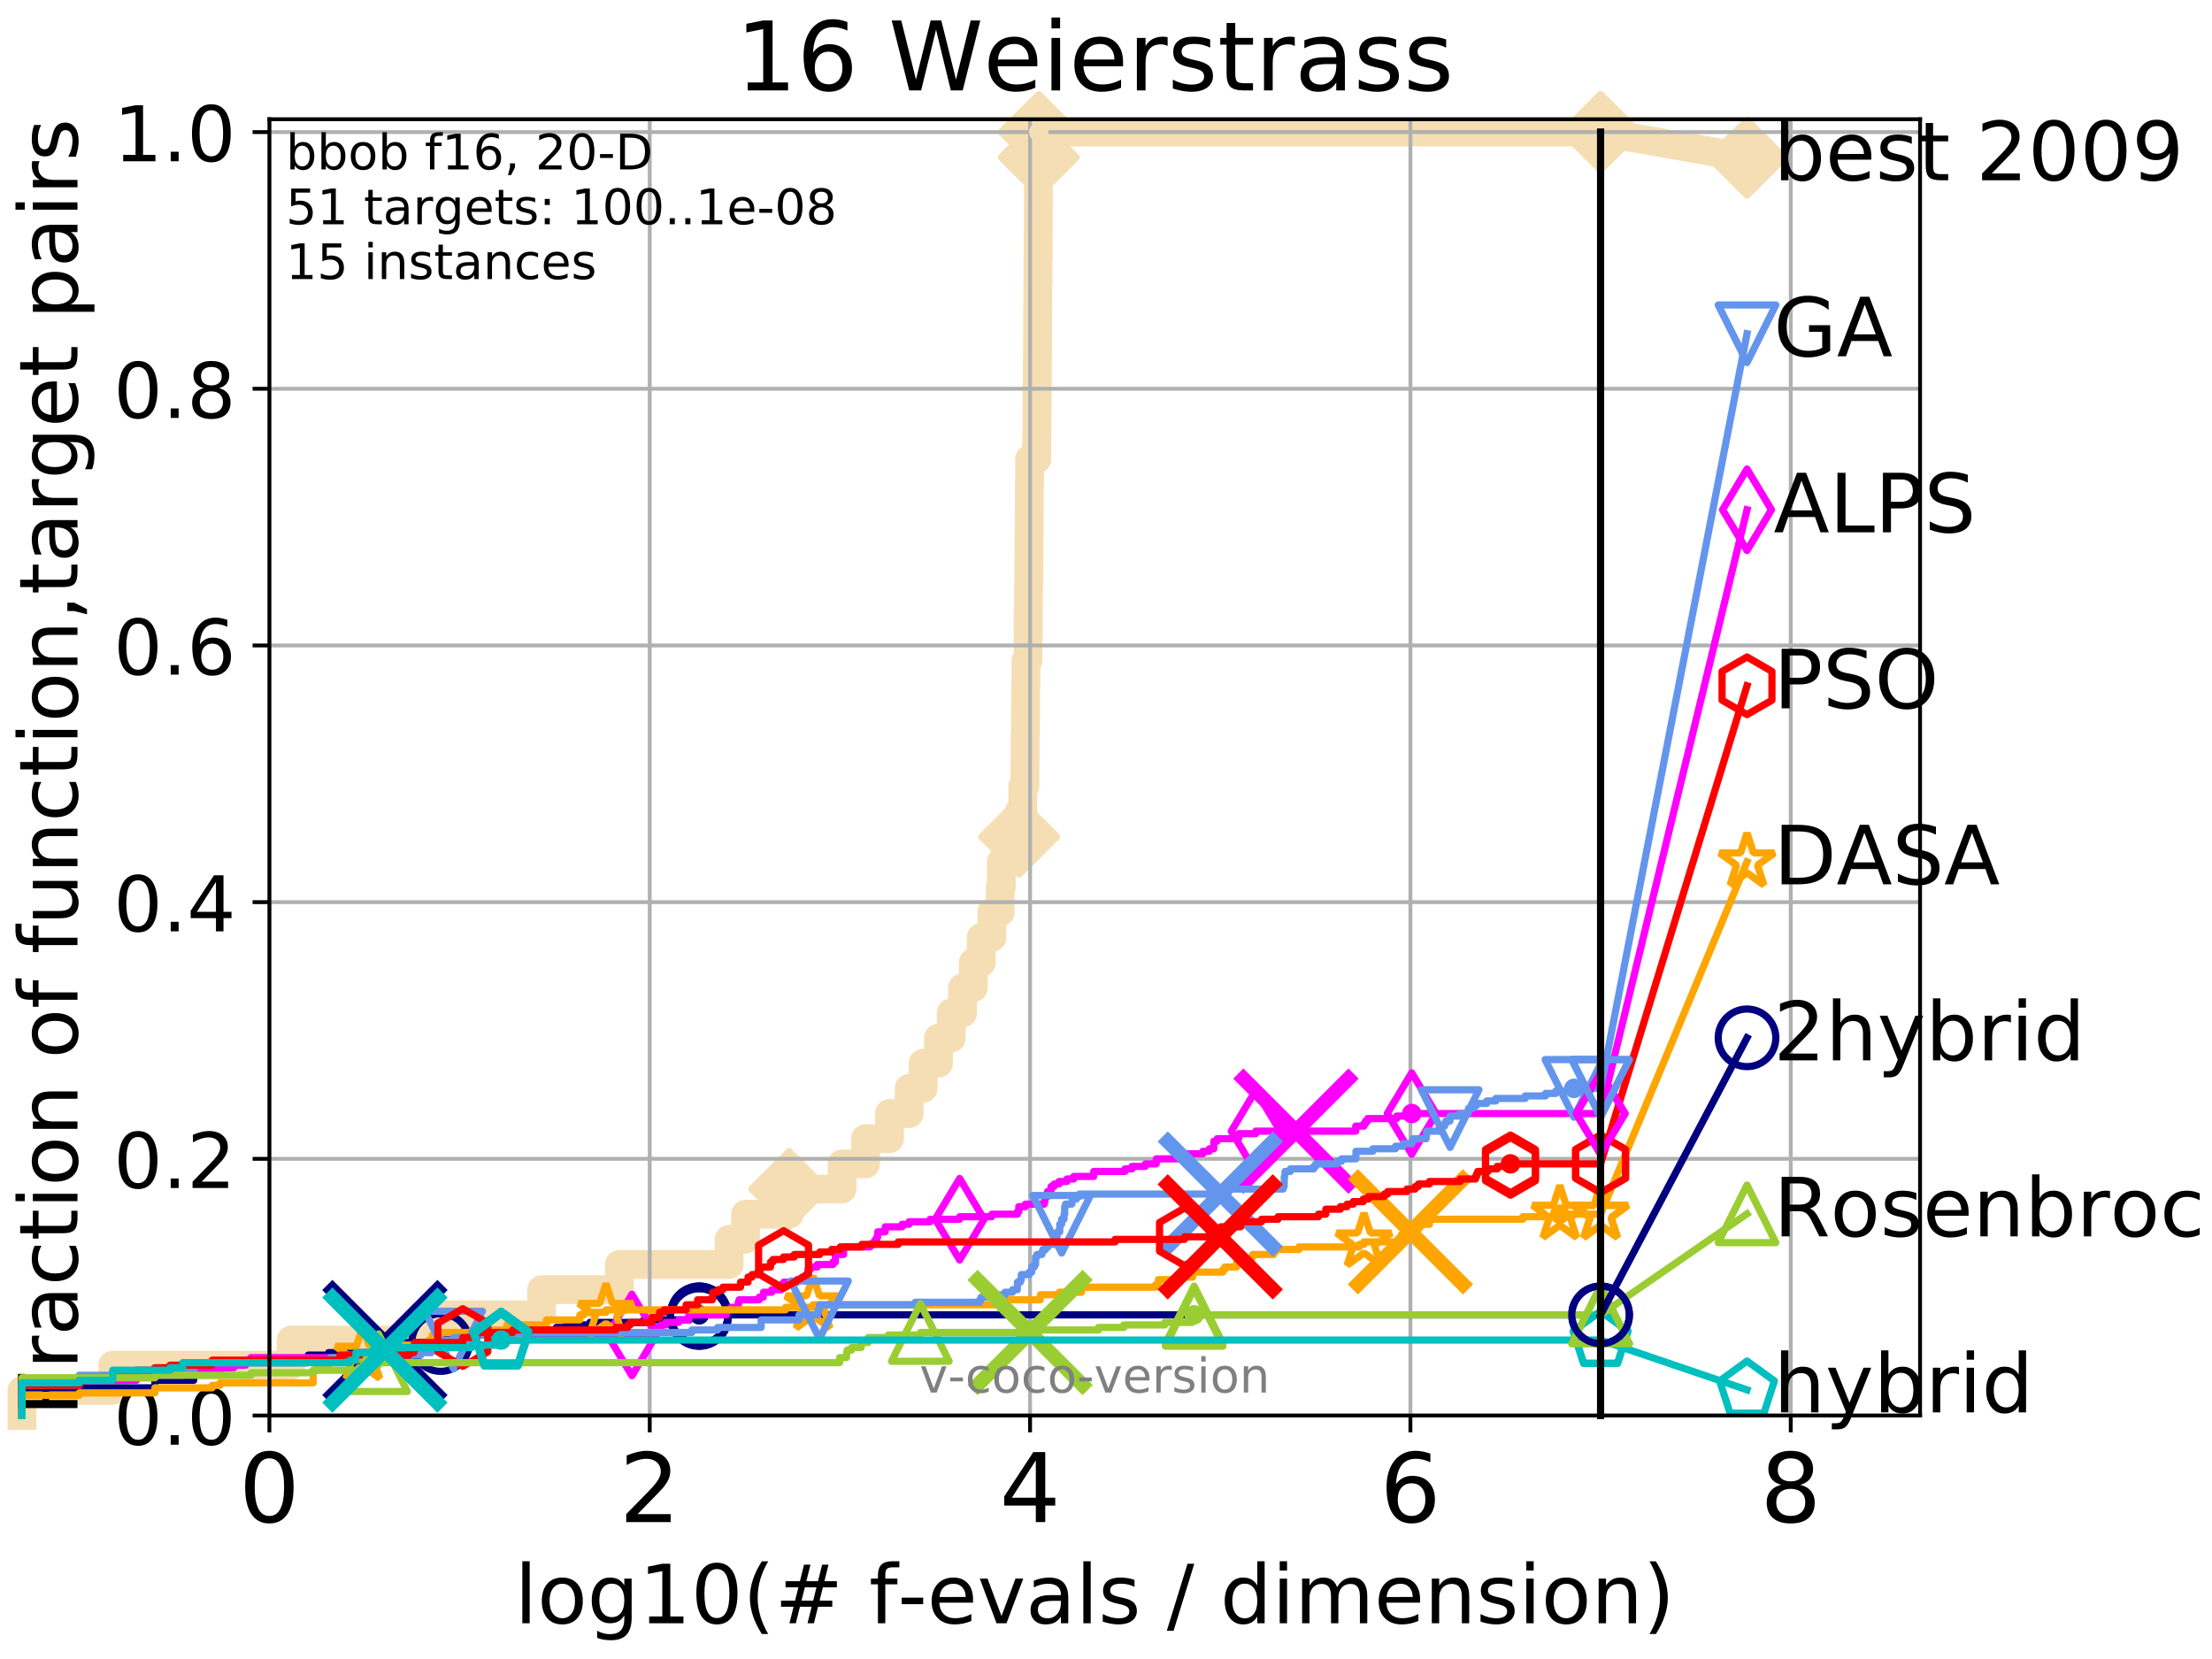 <?xml version="1.0" encoding="utf-8" standalone="no"?>
<!DOCTYPE svg PUBLIC "-//W3C//DTD SVG 1.1//EN"
  "http://www.w3.org/Graphics/SVG/1.1/DTD/svg11.dtd">
<!-- Created with matplotlib (http://matplotlib.org/) -->
<svg height="345.6pt" version="1.1" viewBox="0 0 460.8 345.6" width="460.8pt" xmlns="http://www.w3.org/2000/svg" xmlns:xlink="http://www.w3.org/1999/xlink">
 <defs>
  <style type="text/css">
*{stroke-linecap:butt;stroke-linejoin:round;}
  </style>
 </defs>
 <g id="figure_1">
  <g id="patch_1">
   <path d="M 0 345.6 
L 460.8 345.6 
L 460.8 0 
L 0 0 
z
" style="fill:#ffffff;"/>
  </g>
  <g id="axes_1">
   <g id="patch_2">
    <path d="M 56.12 294.88 
L 399.984 294.88 
L 399.984 24.84 
L 56.12 24.84 
z
" style="fill:#ffffff;"/>
   </g>
   <g id="line2d_1">
    <path d="M 4.579 294.88 
L 4.579 289.638 
L 23.48 289.638 
L 23.48 284.395 
L 60.634 284.395 
L 60.634 279.153 
L 87.922 279.153 
L 87.922 273.91 
L 112.824 273.91 
L 112.824 268.668 
L 129.017 268.668 
L 129.017 263.425 
L 151.886 263.425 
L 151.886 258.183 
L 155.312 258.183 
L 155.312 252.94 
L 164.388 252.94 
L 164.388 247.698 
L 175.411 247.698 
L 175.411 242.455 
L 180.298 242.455 
L 180.298 237.213 
L 185.295 237.213 
L 185.295 231.97 
L 189.394 231.97 
L 189.394 226.728 
L 192.311 226.728 
L 192.311 221.485 
L 195.506 221.485 
L 195.506 216.243 
L 198.164 216.243 
L 198.164 211 
L 200.528 211 
L 200.528 205.758 
L 202.749 205.758 
L 202.749 200.515 
L 204.414 200.515 
L 204.414 195.273 
L 206.632 195.273 
L 206.632 190.03 
L 208.356 190.03 
L 208.356 184.788 
L 208.597 184.788 
L 208.597 179.546 
L 209.421 179.546 
L 209.421 174.303 
L 212.315 174.303 
L 212.315 169.061 
L 213.064 169.061 
L 213.064 163.818 
L 213.513 163.818 
L 213.513 158.576 
L 213.554 158.576 
L 213.554 153.333 
L 213.611 153.333 
L 213.611 148.091 
L 213.652 148.091 
L 213.652 142.848 
L 213.72 142.848 
L 213.72 137.606 
L 214.168 137.606 
L 214.168 132.363 
L 214.2 132.363 
L 214.2 127.121 
L 214.252 127.121 
L 214.252 121.878 
L 214.308 121.878 
L 214.308 116.636 
L 214.354 116.636 
L 214.354 111.393 
L 214.39 111.393 
L 214.39 106.151 
L 214.431 106.151 
L 214.431 100.908 
L 214.482 100.908 
L 214.482 95.666 
L 215.977 95.666 
L 215.977 90.423 
L 216.016 90.423 
L 216.016 85.181 
L 216.048 85.181 
L 216.048 79.938 
L 216.082 79.938 
L 216.082 74.696 
L 216.122 74.696 
L 216.122 69.453 
L 216.15 69.453 
L 216.15 64.211 
L 216.191 64.211 
L 216.191 58.969 
L 216.23 58.969 
L 216.23 53.726 
L 216.26 53.726 
L 216.26 48.484 
L 216.283 48.484 
L 216.283 43.241 
L 216.319 43.241 
L 216.319 37.999 
L 216.367 37.999 
L 216.367 32.756 
L 216.393 32.756 
L 216.393 27.514 
L 333.43 27.514 
" style="fill:none;stroke:#f5deb3;stroke-linecap:square;stroke-width:6;"/>
   </g>
   <g id="line2d_2">
    <defs>
     <path d="M -0 7.778 
L 7.778 0 
L 0 -7.778 
L -7.778 -0 
z
" id="me7e71d971a" style="stroke:#f5deb3;stroke-linejoin:miter;stroke-width:1.5;"/>
    </defs>
    <g>
     <use style="fill:#f5deb3;stroke:#f5deb3;stroke-linejoin:miter;stroke-width:1.5;" x="164.388" xlink:href="#me7e71d971a" y="247.698"/>
     <use style="fill:#f5deb3;stroke:#f5deb3;stroke-linejoin:miter;stroke-width:1.5;" x="212.315" xlink:href="#me7e71d971a" y="174.303"/>
     <use style="fill:#f5deb3;stroke:#f5deb3;stroke-linejoin:miter;stroke-width:1.5;" x="216.393" xlink:href="#me7e71d971a" y="32.756"/>
     <use style="fill:#f5deb3;stroke:#f5deb3;stroke-linejoin:miter;stroke-width:1.5;" x="216.393" xlink:href="#me7e71d971a" y="27.514"/>
     <use style="fill:#f5deb3;stroke:#f5deb3;stroke-linejoin:miter;stroke-width:1.5;" x="333.43" xlink:href="#me7e71d971a" y="27.514"/>
    </g>
   </g>
   <g id="line2d_3">
    <path style="fill:none;stroke:#f5deb3;stroke-linecap:square;stroke-width:6;"/>
    <g/>
   </g>
   <g id="line2d_4">
    <path d="M 333.43 27.514 
L 363.934 32.861 
" style="fill:none;stroke:#f5deb3;stroke-linecap:square;stroke-width:6;"/>
    <g>
     <use style="fill:#f5deb3;stroke:#f5deb3;stroke-linejoin:miter;stroke-width:1.5;" x="333.43" xlink:href="#me7e71d971a" y="27.514"/>
     <use style="fill:#f5deb3;stroke:#f5deb3;stroke-linejoin:miter;stroke-width:1.5;" x="363.934" xlink:href="#me7e71d971a" y="32.861"/>
    </g>
   </g>
   <g id="matplotlib.axis_1">
    <g id="xtick_1">
     <g id="line2d_5">
      <path clip-path="url(#p167463e762)" d="M 56.12 294.88 
L 56.12 24.84 
" style="fill:none;stroke:#b0b0b0;stroke-linecap:square;stroke-width:0.8;"/>
     </g>
     <g id="line2d_6">
      <defs>
       <path d="M 0 0 
L 0 3.5 
" id="m601d013a1f" style="stroke:#000000;stroke-width:0.8;"/>
      </defs>
      <g>
       <use style="stroke:#000000;stroke-width:0.8;" x="56.12" xlink:href="#m601d013a1f" y="294.88"/>
      </g>
     </g>
     <g id="text_1">
      <!-- 0 -->
      <defs>
       <path d="M 31.781 66.406 
Q 24.172 66.406 20.328 58.906 
Q 16.5 51.422 16.5 36.375 
Q 16.5 21.391 20.328 13.891 
Q 24.172 6.391 31.781 6.391 
Q 39.453 6.391 43.281 13.891 
Q 47.125 21.391 47.125 36.375 
Q 47.125 51.422 43.281 58.906 
Q 39.453 66.406 31.781 66.406 
z
M 31.781 74.219 
Q 44.047 74.219 50.516 64.516 
Q 56.984 54.828 56.984 36.375 
Q 56.984 17.969 50.516 8.266 
Q 44.047 -1.422 31.781 -1.422 
Q 19.531 -1.422 13.062 8.266 
Q 6.594 17.969 6.594 36.375 
Q 6.594 54.828 13.062 64.516 
Q 19.531 74.219 31.781 74.219 
z
" id="DejaVuSans-30"/>
      </defs>
      <g transform="translate(49.758 317.077)scale(0.2 -0.2)">
       <use xlink:href="#DejaVuSans-30"/>
      </g>
     </g>
    </g>
    <g id="xtick_2">
     <g id="line2d_7">
      <path clip-path="url(#p167463e762)" d="M 135.351 294.88 
L 135.351 24.84 
" style="fill:none;stroke:#b0b0b0;stroke-linecap:square;stroke-width:0.8;"/>
     </g>
     <g id="line2d_8">
      <g>
       <use style="stroke:#000000;stroke-width:0.8;" x="135.351" xlink:href="#m601d013a1f" y="294.88"/>
      </g>
     </g>
     <g id="text_2">
      <!-- 2 -->
      <defs>
       <path d="M 19.188 8.297 
L 53.609 8.297 
L 53.609 0 
L 7.328 0 
L 7.328 8.297 
Q 12.938 14.109 22.625 23.891 
Q 32.328 33.688 34.812 36.531 
Q 39.547 41.844 41.422 45.531 
Q 43.312 49.219 43.312 52.781 
Q 43.312 58.594 39.234 62.25 
Q 35.156 65.922 28.609 65.922 
Q 23.969 65.922 18.812 64.312 
Q 13.672 62.703 7.812 59.422 
L 7.812 69.391 
Q 13.766 71.781 18.938 73 
Q 24.125 74.219 28.422 74.219 
Q 39.75 74.219 46.484 68.547 
Q 53.219 62.891 53.219 53.422 
Q 53.219 48.922 51.531 44.891 
Q 49.859 40.875 45.406 35.406 
Q 44.188 33.984 37.641 27.219 
Q 31.109 20.453 19.188 8.297 
z
" id="DejaVuSans-32"/>
      </defs>
      <g transform="translate(128.989 317.077)scale(0.2 -0.2)">
       <use xlink:href="#DejaVuSans-32"/>
      </g>
     </g>
    </g>
    <g id="xtick_3">
     <g id="line2d_9">
      <path clip-path="url(#p167463e762)" d="M 214.583 294.88 
L 214.583 24.84 
" style="fill:none;stroke:#b0b0b0;stroke-linecap:square;stroke-width:0.8;"/>
     </g>
     <g id="line2d_10">
      <g>
       <use style="stroke:#000000;stroke-width:0.8;" x="214.583" xlink:href="#m601d013a1f" y="294.88"/>
      </g>
     </g>
     <g id="text_3">
      <!-- 4 -->
      <defs>
       <path d="M 37.797 64.312 
L 12.891 25.391 
L 37.797 25.391 
z
M 35.203 72.906 
L 47.609 72.906 
L 47.609 25.391 
L 58.016 25.391 
L 58.016 17.188 
L 47.609 17.188 
L 47.609 0 
L 37.797 0 
L 37.797 17.188 
L 4.891 17.188 
L 4.891 26.703 
z
" id="DejaVuSans-34"/>
      </defs>
      <g transform="translate(208.22 317.077)scale(0.2 -0.2)">
       <use xlink:href="#DejaVuSans-34"/>
      </g>
     </g>
    </g>
    <g id="xtick_4">
     <g id="line2d_11">
      <path clip-path="url(#p167463e762)" d="M 293.814 294.88 
L 293.814 24.84 
" style="fill:none;stroke:#b0b0b0;stroke-linecap:square;stroke-width:0.8;"/>
     </g>
     <g id="line2d_12">
      <g>
       <use style="stroke:#000000;stroke-width:0.8;" x="293.814" xlink:href="#m601d013a1f" y="294.88"/>
      </g>
     </g>
     <g id="text_4">
      <!-- 6 -->
      <defs>
       <path d="M 33.016 40.375 
Q 26.375 40.375 22.484 35.828 
Q 18.609 31.297 18.609 23.391 
Q 18.609 15.531 22.484 10.953 
Q 26.375 6.391 33.016 6.391 
Q 39.656 6.391 43.531 10.953 
Q 47.406 15.531 47.406 23.391 
Q 47.406 31.297 43.531 35.828 
Q 39.656 40.375 33.016 40.375 
z
M 52.594 71.297 
L 52.594 62.312 
Q 48.875 64.062 45.094 64.984 
Q 41.312 65.922 37.594 65.922 
Q 27.828 65.922 22.672 59.328 
Q 17.531 52.734 16.797 39.406 
Q 19.672 43.656 24.016 45.922 
Q 28.375 48.188 33.594 48.188 
Q 44.578 48.188 50.953 41.516 
Q 57.328 34.859 57.328 23.391 
Q 57.328 12.156 50.688 5.359 
Q 44.047 -1.422 33.016 -1.422 
Q 20.359 -1.422 13.672 8.266 
Q 6.984 17.969 6.984 36.375 
Q 6.984 53.656 15.188 63.938 
Q 23.391 74.219 37.203 74.219 
Q 40.922 74.219 44.703 73.484 
Q 48.484 72.75 52.594 71.297 
z
" id="DejaVuSans-36"/>
      </defs>
      <g transform="translate(287.452 317.077)scale(0.2 -0.2)">
       <use xlink:href="#DejaVuSans-36"/>
      </g>
     </g>
    </g>
    <g id="xtick_5">
     <g id="line2d_13">
      <path clip-path="url(#p167463e762)" d="M 373.045 294.88 
L 373.045 24.84 
" style="fill:none;stroke:#b0b0b0;stroke-linecap:square;stroke-width:0.8;"/>
     </g>
     <g id="line2d_14">
      <g>
       <use style="stroke:#000000;stroke-width:0.8;" x="373.045" xlink:href="#m601d013a1f" y="294.88"/>
      </g>
     </g>
     <g id="text_5">
      <!-- 8 -->
      <defs>
       <path d="M 31.781 34.625 
Q 24.75 34.625 20.719 30.859 
Q 16.703 27.094 16.703 20.516 
Q 16.703 13.922 20.719 10.156 
Q 24.75 6.391 31.781 6.391 
Q 38.812 6.391 42.859 10.172 
Q 46.922 13.969 46.922 20.516 
Q 46.922 27.094 42.891 30.859 
Q 38.875 34.625 31.781 34.625 
z
M 21.922 38.812 
Q 15.578 40.375 12.031 44.719 
Q 8.5 49.078 8.5 55.328 
Q 8.5 64.062 14.719 69.141 
Q 20.953 74.219 31.781 74.219 
Q 42.672 74.219 48.875 69.141 
Q 55.078 64.062 55.078 55.328 
Q 55.078 49.078 51.531 44.719 
Q 48 40.375 41.703 38.812 
Q 48.828 37.156 52.797 32.312 
Q 56.781 27.484 56.781 20.516 
Q 56.781 9.906 50.312 4.234 
Q 43.844 -1.422 31.781 -1.422 
Q 19.734 -1.422 13.25 4.234 
Q 6.781 9.906 6.781 20.516 
Q 6.781 27.484 10.781 32.312 
Q 14.797 37.156 21.922 38.812 
z
M 18.312 54.391 
Q 18.312 48.734 21.844 45.562 
Q 25.391 42.391 31.781 42.391 
Q 38.141 42.391 41.719 45.562 
Q 45.312 48.734 45.312 54.391 
Q 45.312 60.062 41.719 63.234 
Q 38.141 66.406 31.781 66.406 
Q 25.391 66.406 21.844 63.234 
Q 18.312 60.062 18.312 54.391 
z
" id="DejaVuSans-38"/>
      </defs>
      <g transform="translate(366.683 317.077)scale(0.2 -0.2)">
       <use xlink:href="#DejaVuSans-38"/>
      </g>
     </g>
    </g>
    <g id="text_6">
     <!-- log10(# f-evals / dimension) -->
     <defs>
      <path d="M 9.422 75.984 
L 18.406 75.984 
L 18.406 0 
L 9.422 0 
z
" id="DejaVuSans-6c"/>
      <path d="M 30.609 48.391 
Q 23.391 48.391 19.188 42.75 
Q 14.984 37.109 14.984 27.297 
Q 14.984 17.484 19.156 11.844 
Q 23.344 6.203 30.609 6.203 
Q 37.797 6.203 41.984 11.859 
Q 46.188 17.531 46.188 27.297 
Q 46.188 37.016 41.984 42.703 
Q 37.797 48.391 30.609 48.391 
z
M 30.609 56 
Q 42.328 56 49.016 48.375 
Q 55.719 40.766 55.719 27.297 
Q 55.719 13.875 49.016 6.219 
Q 42.328 -1.422 30.609 -1.422 
Q 18.844 -1.422 12.172 6.219 
Q 5.516 13.875 5.516 27.297 
Q 5.516 40.766 12.172 48.375 
Q 18.844 56 30.609 56 
z
" id="DejaVuSans-6f"/>
      <path d="M 45.406 27.984 
Q 45.406 37.75 41.375 43.109 
Q 37.359 48.484 30.078 48.484 
Q 22.859 48.484 18.828 43.109 
Q 14.797 37.75 14.797 27.984 
Q 14.797 18.266 18.828 12.891 
Q 22.859 7.516 30.078 7.516 
Q 37.359 7.516 41.375 12.891 
Q 45.406 18.266 45.406 27.984 
z
M 54.391 6.781 
Q 54.391 -7.172 48.188 -13.984 
Q 42 -20.797 29.203 -20.797 
Q 24.469 -20.797 20.266 -20.094 
Q 16.062 -19.391 12.109 -17.922 
L 12.109 -9.188 
Q 16.062 -11.328 19.922 -12.344 
Q 23.781 -13.375 27.781 -13.375 
Q 36.625 -13.375 41.016 -8.766 
Q 45.406 -4.156 45.406 5.172 
L 45.406 9.625 
Q 42.625 4.781 38.281 2.391 
Q 33.938 0 27.875 0 
Q 17.828 0 11.672 7.656 
Q 5.516 15.328 5.516 27.984 
Q 5.516 40.672 11.672 48.328 
Q 17.828 56 27.875 56 
Q 33.938 56 38.281 53.609 
Q 42.625 51.219 45.406 46.391 
L 45.406 54.688 
L 54.391 54.688 
z
" id="DejaVuSans-67"/>
      <path d="M 12.406 8.297 
L 28.516 8.297 
L 28.516 63.922 
L 10.984 60.406 
L 10.984 69.391 
L 28.422 72.906 
L 38.281 72.906 
L 38.281 8.297 
L 54.391 8.297 
L 54.391 0 
L 12.406 0 
z
" id="DejaVuSans-31"/>
      <path d="M 31 75.875 
Q 24.469 64.656 21.281 53.656 
Q 18.109 42.672 18.109 31.391 
Q 18.109 20.125 21.312 9.062 
Q 24.516 -2 31 -13.188 
L 23.188 -13.188 
Q 15.875 -1.703 12.234 9.375 
Q 8.594 20.453 8.594 31.391 
Q 8.594 42.281 12.203 53.312 
Q 15.828 64.359 23.188 75.875 
z
" id="DejaVuSans-28"/>
      <path d="M 51.125 44 
L 36.922 44 
L 32.812 27.688 
L 47.125 27.688 
z
M 43.797 71.781 
L 38.719 51.516 
L 52.984 51.516 
L 58.109 71.781 
L 65.922 71.781 
L 60.891 51.516 
L 76.125 51.516 
L 76.125 44 
L 58.984 44 
L 54.984 27.688 
L 70.516 27.688 
L 70.516 20.219 
L 53.078 20.219 
L 48 0 
L 40.188 0 
L 45.219 20.219 
L 30.906 20.219 
L 25.875 0 
L 18.016 0 
L 23.094 20.219 
L 7.719 20.219 
L 7.719 27.688 
L 24.906 27.688 
L 29 44 
L 13.281 44 
L 13.281 51.516 
L 30.906 51.516 
L 35.891 71.781 
z
" id="DejaVuSans-23"/>
      <path id="DejaVuSans-20"/>
      <path d="M 37.109 75.984 
L 37.109 68.5 
L 28.516 68.5 
Q 23.688 68.5 21.797 66.547 
Q 19.922 64.594 19.922 59.516 
L 19.922 54.688 
L 34.719 54.688 
L 34.719 47.703 
L 19.922 47.703 
L 19.922 0 
L 10.891 0 
L 10.891 47.703 
L 2.297 47.703 
L 2.297 54.688 
L 10.891 54.688 
L 10.891 58.5 
Q 10.891 67.625 15.141 71.797 
Q 19.391 75.984 28.609 75.984 
z
" id="DejaVuSans-66"/>
      <path d="M 4.891 31.391 
L 31.203 31.391 
L 31.203 23.391 
L 4.891 23.391 
z
" id="DejaVuSans-2d"/>
      <path d="M 56.203 29.594 
L 56.203 25.203 
L 14.891 25.203 
Q 15.484 15.922 20.484 11.062 
Q 25.484 6.203 34.422 6.203 
Q 39.594 6.203 44.453 7.469 
Q 49.312 8.734 54.109 11.281 
L 54.109 2.781 
Q 49.266 0.734 44.188 -0.344 
Q 39.109 -1.422 33.891 -1.422 
Q 20.797 -1.422 13.156 6.188 
Q 5.516 13.812 5.516 26.812 
Q 5.516 40.234 12.766 48.109 
Q 20.016 56 32.328 56 
Q 43.359 56 49.781 48.891 
Q 56.203 41.797 56.203 29.594 
z
M 47.219 32.234 
Q 47.125 39.594 43.094 43.984 
Q 39.062 48.391 32.422 48.391 
Q 24.906 48.391 20.391 44.141 
Q 15.875 39.891 15.188 32.172 
z
" id="DejaVuSans-65"/>
      <path d="M 2.984 54.688 
L 12.5 54.688 
L 29.594 8.797 
L 46.688 54.688 
L 56.203 54.688 
L 35.688 0 
L 23.484 0 
z
" id="DejaVuSans-76"/>
      <path d="M 34.281 27.484 
Q 23.391 27.484 19.188 25 
Q 14.984 22.516 14.984 16.5 
Q 14.984 11.719 18.141 8.906 
Q 21.297 6.109 26.703 6.109 
Q 34.188 6.109 38.703 11.406 
Q 43.219 16.703 43.219 25.484 
L 43.219 27.484 
z
M 52.203 31.203 
L 52.203 0 
L 43.219 0 
L 43.219 8.297 
Q 40.141 3.328 35.547 0.953 
Q 30.953 -1.422 24.312 -1.422 
Q 15.922 -1.422 10.953 3.297 
Q 6 8.016 6 15.922 
Q 6 25.141 12.172 29.828 
Q 18.359 34.516 30.609 34.516 
L 43.219 34.516 
L 43.219 35.406 
Q 43.219 41.609 39.141 45 
Q 35.062 48.391 27.688 48.391 
Q 23 48.391 18.547 47.266 
Q 14.109 46.141 10.016 43.891 
L 10.016 52.203 
Q 14.938 54.109 19.578 55.047 
Q 24.219 56 28.609 56 
Q 40.484 56 46.344 49.844 
Q 52.203 43.703 52.203 31.203 
z
" id="DejaVuSans-61"/>
      <path d="M 44.281 53.078 
L 44.281 44.578 
Q 40.484 46.531 36.375 47.5 
Q 32.281 48.484 27.875 48.484 
Q 21.188 48.484 17.844 46.438 
Q 14.5 44.391 14.5 40.281 
Q 14.5 37.156 16.891 35.375 
Q 19.281 33.594 26.516 31.984 
L 29.594 31.297 
Q 39.156 29.25 43.188 25.516 
Q 47.219 21.781 47.219 15.094 
Q 47.219 7.469 41.188 3.016 
Q 35.156 -1.422 24.609 -1.422 
Q 20.219 -1.422 15.453 -0.562 
Q 10.688 0.297 5.422 2 
L 5.422 11.281 
Q 10.406 8.688 15.234 7.391 
Q 20.062 6.109 24.812 6.109 
Q 31.156 6.109 34.562 8.281 
Q 37.984 10.453 37.984 14.406 
Q 37.984 18.062 35.516 20.016 
Q 33.062 21.969 24.703 23.781 
L 21.578 24.516 
Q 13.234 26.266 9.516 29.906 
Q 5.812 33.547 5.812 39.891 
Q 5.812 47.609 11.281 51.797 
Q 16.75 56 26.812 56 
Q 31.781 56 36.172 55.266 
Q 40.578 54.547 44.281 53.078 
z
" id="DejaVuSans-73"/>
      <path d="M 25.391 72.906 
L 33.688 72.906 
L 8.297 -9.281 
L 0 -9.281 
z
" id="DejaVuSans-2f"/>
      <path d="M 45.406 46.391 
L 45.406 75.984 
L 54.391 75.984 
L 54.391 0 
L 45.406 0 
L 45.406 8.203 
Q 42.578 3.328 38.25 0.953 
Q 33.938 -1.422 27.875 -1.422 
Q 17.969 -1.422 11.734 6.484 
Q 5.516 14.406 5.516 27.297 
Q 5.516 40.188 11.734 48.094 
Q 17.969 56 27.875 56 
Q 33.938 56 38.25 53.625 
Q 42.578 51.266 45.406 46.391 
z
M 14.797 27.297 
Q 14.797 17.391 18.875 11.75 
Q 22.953 6.109 30.078 6.109 
Q 37.203 6.109 41.297 11.75 
Q 45.406 17.391 45.406 27.297 
Q 45.406 37.203 41.297 42.844 
Q 37.203 48.484 30.078 48.484 
Q 22.953 48.484 18.875 42.844 
Q 14.797 37.203 14.797 27.297 
z
" id="DejaVuSans-64"/>
      <path d="M 9.422 54.688 
L 18.406 54.688 
L 18.406 0 
L 9.422 0 
z
M 9.422 75.984 
L 18.406 75.984 
L 18.406 64.594 
L 9.422 64.594 
z
" id="DejaVuSans-69"/>
      <path d="M 52 44.188 
Q 55.375 50.25 60.062 53.125 
Q 64.75 56 71.094 56 
Q 79.641 56 84.281 50.016 
Q 88.922 44.047 88.922 33.016 
L 88.922 0 
L 79.891 0 
L 79.891 32.719 
Q 79.891 40.578 77.094 44.375 
Q 74.312 48.188 68.609 48.188 
Q 61.625 48.188 57.562 43.547 
Q 53.516 38.922 53.516 30.906 
L 53.516 0 
L 44.484 0 
L 44.484 32.719 
Q 44.484 40.625 41.703 44.406 
Q 38.922 48.188 33.109 48.188 
Q 26.219 48.188 22.156 43.531 
Q 18.109 38.875 18.109 30.906 
L 18.109 0 
L 9.078 0 
L 9.078 54.688 
L 18.109 54.688 
L 18.109 46.188 
Q 21.188 51.219 25.484 53.609 
Q 29.781 56 35.688 56 
Q 41.656 56 45.828 52.969 
Q 50 49.953 52 44.188 
z
" id="DejaVuSans-6d"/>
      <path d="M 54.891 33.016 
L 54.891 0 
L 45.906 0 
L 45.906 32.719 
Q 45.906 40.484 42.875 44.328 
Q 39.844 48.188 33.797 48.188 
Q 26.516 48.188 22.312 43.547 
Q 18.109 38.922 18.109 30.906 
L 18.109 0 
L 9.078 0 
L 9.078 54.688 
L 18.109 54.688 
L 18.109 46.188 
Q 21.344 51.125 25.703 53.562 
Q 30.078 56 35.797 56 
Q 45.219 56 50.047 50.172 
Q 54.891 44.344 54.891 33.016 
z
" id="DejaVuSans-6e"/>
      <path d="M 8.016 75.875 
L 15.828 75.875 
Q 23.141 64.359 26.781 53.312 
Q 30.422 42.281 30.422 31.391 
Q 30.422 20.453 26.781 9.375 
Q 23.141 -1.703 15.828 -13.188 
L 8.016 -13.188 
Q 14.5 -2 17.703 9.062 
Q 20.906 20.125 20.906 31.391 
Q 20.906 42.672 17.703 53.656 
Q 14.5 64.656 8.016 75.875 
z
" id="DejaVuSans-29"/>
     </defs>
     <g transform="translate(107.211 338.154)scale(0.17 -0.17)">
      <use xlink:href="#DejaVuSans-6c"/>
      <use x="27.783" xlink:href="#DejaVuSans-6f"/>
      <use x="88.965" xlink:href="#DejaVuSans-67"/>
      <use x="152.441" xlink:href="#DejaVuSans-31"/>
      <use x="216.064" xlink:href="#DejaVuSans-30"/>
      <use x="279.688" xlink:href="#DejaVuSans-28"/>
      <use x="318.701" xlink:href="#DejaVuSans-23"/>
      <use x="402.49" xlink:href="#DejaVuSans-20"/>
      <use x="434.277" xlink:href="#DejaVuSans-66"/>
      <use x="469.404" xlink:href="#DejaVuSans-2d"/>
      <use x="505.488" xlink:href="#DejaVuSans-65"/>
      <use x="567.012" xlink:href="#DejaVuSans-76"/>
      <use x="626.191" xlink:href="#DejaVuSans-61"/>
      <use x="687.471" xlink:href="#DejaVuSans-6c"/>
      <use x="715.254" xlink:href="#DejaVuSans-73"/>
      <use x="767.354" xlink:href="#DejaVuSans-20"/>
      <use x="799.141" xlink:href="#DejaVuSans-2f"/>
      <use x="832.832" xlink:href="#DejaVuSans-20"/>
      <use x="864.619" xlink:href="#DejaVuSans-64"/>
      <use x="928.096" xlink:href="#DejaVuSans-69"/>
      <use x="955.879" xlink:href="#DejaVuSans-6d"/>
      <use x="1053.291" xlink:href="#DejaVuSans-65"/>
      <use x="1114.814" xlink:href="#DejaVuSans-6e"/>
      <use x="1178.193" xlink:href="#DejaVuSans-73"/>
      <use x="1230.293" xlink:href="#DejaVuSans-69"/>
      <use x="1258.076" xlink:href="#DejaVuSans-6f"/>
      <use x="1319.258" xlink:href="#DejaVuSans-6e"/>
      <use x="1382.637" xlink:href="#DejaVuSans-29"/>
     </g>
    </g>
   </g>
   <g id="matplotlib.axis_2">
    <g id="ytick_1">
     <g id="line2d_15">
      <path clip-path="url(#p167463e762)" d="M 56.12 294.88 
L 399.984 294.88 
" style="fill:none;stroke:#b0b0b0;stroke-linecap:square;stroke-width:0.8;"/>
     </g>
     <g id="line2d_16">
      <defs>
       <path d="M 0 0 
L -3.5 0 
" id="mc2248ac2f0" style="stroke:#000000;stroke-width:0.8;"/>
      </defs>
      <g>
       <use style="stroke:#000000;stroke-width:0.8;" x="56.12" xlink:href="#mc2248ac2f0" y="294.88"/>
      </g>
     </g>
     <g id="text_7">
      <!-- 0.0 -->
      <defs>
       <path d="M 10.688 12.406 
L 21 12.406 
L 21 0 
L 10.688 0 
z
" id="DejaVuSans-2e"/>
      </defs>
      <g transform="translate(23.675 300.959)scale(0.16 -0.16)">
       <use xlink:href="#DejaVuSans-30"/>
       <use x="63.623" xlink:href="#DejaVuSans-2e"/>
       <use x="95.41" xlink:href="#DejaVuSans-30"/>
      </g>
     </g>
    </g>
    <g id="ytick_2">
     <g id="line2d_17">
      <path clip-path="url(#p167463e762)" d="M 56.12 241.407 
L 399.984 241.407 
" style="fill:none;stroke:#b0b0b0;stroke-linecap:square;stroke-width:0.8;"/>
     </g>
     <g id="line2d_18">
      <g>
       <use style="stroke:#000000;stroke-width:0.8;" x="56.12" xlink:href="#mc2248ac2f0" y="241.407"/>
      </g>
     </g>
     <g id="text_8">
      <!-- 0.2 -->
      <g transform="translate(23.675 247.485)scale(0.16 -0.16)">
       <use xlink:href="#DejaVuSans-30"/>
       <use x="63.623" xlink:href="#DejaVuSans-2e"/>
       <use x="95.41" xlink:href="#DejaVuSans-32"/>
      </g>
     </g>
    </g>
    <g id="ytick_3">
     <g id="line2d_19">
      <path clip-path="url(#p167463e762)" d="M 56.12 187.933 
L 399.984 187.933 
" style="fill:none;stroke:#b0b0b0;stroke-linecap:square;stroke-width:0.8;"/>
     </g>
     <g id="line2d_20">
      <g>
       <use style="stroke:#000000;stroke-width:0.8;" x="56.12" xlink:href="#mc2248ac2f0" y="187.933"/>
      </g>
     </g>
     <g id="text_9">
      <!-- 0.4 -->
      <g transform="translate(23.675 194.012)scale(0.16 -0.16)">
       <use xlink:href="#DejaVuSans-30"/>
       <use x="63.623" xlink:href="#DejaVuSans-2e"/>
       <use x="95.41" xlink:href="#DejaVuSans-34"/>
      </g>
     </g>
    </g>
    <g id="ytick_4">
     <g id="line2d_21">
      <path clip-path="url(#p167463e762)" d="M 56.12 134.46 
L 399.984 134.46 
" style="fill:none;stroke:#b0b0b0;stroke-linecap:square;stroke-width:0.8;"/>
     </g>
     <g id="line2d_22">
      <g>
       <use style="stroke:#000000;stroke-width:0.8;" x="56.12" xlink:href="#mc2248ac2f0" y="134.46"/>
      </g>
     </g>
     <g id="text_10">
      <!-- 0.6 -->
      <g transform="translate(23.675 140.539)scale(0.16 -0.16)">
       <use xlink:href="#DejaVuSans-30"/>
       <use x="63.623" xlink:href="#DejaVuSans-2e"/>
       <use x="95.41" xlink:href="#DejaVuSans-36"/>
      </g>
     </g>
    </g>
    <g id="ytick_5">
     <g id="line2d_23">
      <path clip-path="url(#p167463e762)" d="M 56.12 80.987 
L 399.984 80.987 
" style="fill:none;stroke:#b0b0b0;stroke-linecap:square;stroke-width:0.8;"/>
     </g>
     <g id="line2d_24">
      <g>
       <use style="stroke:#000000;stroke-width:0.8;" x="56.12" xlink:href="#mc2248ac2f0" y="80.987"/>
      </g>
     </g>
     <g id="text_11">
      <!-- 0.8 -->
      <g transform="translate(23.675 87.066)scale(0.16 -0.16)">
       <use xlink:href="#DejaVuSans-30"/>
       <use x="63.623" xlink:href="#DejaVuSans-2e"/>
       <use x="95.41" xlink:href="#DejaVuSans-38"/>
      </g>
     </g>
    </g>
    <g id="ytick_6">
     <g id="line2d_25">
      <path clip-path="url(#p167463e762)" d="M 56.12 27.514 
L 399.984 27.514 
" style="fill:none;stroke:#b0b0b0;stroke-linecap:square;stroke-width:0.8;"/>
     </g>
     <g id="line2d_26">
      <g>
       <use style="stroke:#000000;stroke-width:0.8;" x="56.12" xlink:href="#mc2248ac2f0" y="27.514"/>
      </g>
     </g>
     <g id="text_12">
      <!-- 1.0 -->
      <g transform="translate(23.675 33.592)scale(0.16 -0.16)">
       <use xlink:href="#DejaVuSans-31"/>
       <use x="63.623" xlink:href="#DejaVuSans-2e"/>
       <use x="95.41" xlink:href="#DejaVuSans-30"/>
      </g>
     </g>
    </g>
    <g id="text_13">
     <!-- Fraction of function,target pairs -->
     <defs>
      <path d="M 9.812 72.906 
L 51.703 72.906 
L 51.703 64.594 
L 19.672 64.594 
L 19.672 43.109 
L 48.578 43.109 
L 48.578 34.812 
L 19.672 34.812 
L 19.672 0 
L 9.812 0 
z
" id="DejaVuSans-46"/>
      <path d="M 41.109 46.297 
Q 39.594 47.172 37.812 47.578 
Q 36.031 48 33.891 48 
Q 26.266 48 22.188 43.047 
Q 18.109 38.094 18.109 28.812 
L 18.109 0 
L 9.078 0 
L 9.078 54.688 
L 18.109 54.688 
L 18.109 46.188 
Q 20.953 51.172 25.484 53.578 
Q 30.031 56 36.531 56 
Q 37.453 56 38.578 55.875 
Q 39.703 55.766 41.062 55.516 
z
" id="DejaVuSans-72"/>
      <path d="M 48.781 52.594 
L 48.781 44.188 
Q 44.969 46.297 41.141 47.344 
Q 37.312 48.391 33.406 48.391 
Q 24.656 48.391 19.812 42.844 
Q 14.984 37.312 14.984 27.297 
Q 14.984 17.281 19.812 11.734 
Q 24.656 6.203 33.406 6.203 
Q 37.312 6.203 41.141 7.25 
Q 44.969 8.297 48.781 10.406 
L 48.781 2.094 
Q 45.016 0.344 40.984 -0.531 
Q 36.969 -1.422 32.422 -1.422 
Q 20.062 -1.422 12.781 6.344 
Q 5.516 14.109 5.516 27.297 
Q 5.516 40.672 12.859 48.328 
Q 20.219 56 33.016 56 
Q 37.156 56 41.109 55.141 
Q 45.062 54.297 48.781 52.594 
z
" id="DejaVuSans-63"/>
      <path d="M 18.312 70.219 
L 18.312 54.688 
L 36.812 54.688 
L 36.812 47.703 
L 18.312 47.703 
L 18.312 18.016 
Q 18.312 11.328 20.141 9.422 
Q 21.969 7.516 27.594 7.516 
L 36.812 7.516 
L 36.812 0 
L 27.594 0 
Q 17.188 0 13.234 3.875 
Q 9.281 7.766 9.281 18.016 
L 9.281 47.703 
L 2.688 47.703 
L 2.688 54.688 
L 9.281 54.688 
L 9.281 70.219 
z
" id="DejaVuSans-74"/>
      <path d="M 8.5 21.578 
L 8.5 54.688 
L 17.484 54.688 
L 17.484 21.922 
Q 17.484 14.156 20.5 10.266 
Q 23.531 6.391 29.594 6.391 
Q 36.859 6.391 41.078 11.031 
Q 45.312 15.672 45.312 23.688 
L 45.312 54.688 
L 54.297 54.688 
L 54.297 0 
L 45.312 0 
L 45.312 8.406 
Q 42.047 3.422 37.719 1 
Q 33.406 -1.422 27.688 -1.422 
Q 18.266 -1.422 13.375 4.438 
Q 8.5 10.297 8.5 21.578 
z
M 31.109 56 
z
" id="DejaVuSans-75"/>
      <path d="M 11.719 12.406 
L 22.016 12.406 
L 22.016 4 
L 14.016 -11.625 
L 7.719 -11.625 
L 11.719 4 
z
" id="DejaVuSans-2c"/>
      <path d="M 18.109 8.203 
L 18.109 -20.797 
L 9.078 -20.797 
L 9.078 54.688 
L 18.109 54.688 
L 18.109 46.391 
Q 20.953 51.266 25.266 53.625 
Q 29.594 56 35.594 56 
Q 45.562 56 51.781 48.094 
Q 58.016 40.188 58.016 27.297 
Q 58.016 14.406 51.781 6.484 
Q 45.562 -1.422 35.594 -1.422 
Q 29.594 -1.422 25.266 0.953 
Q 20.953 3.328 18.109 8.203 
z
M 48.688 27.297 
Q 48.688 37.203 44.609 42.844 
Q 40.531 48.484 33.406 48.484 
Q 26.266 48.484 22.188 42.844 
Q 18.109 37.203 18.109 27.297 
Q 18.109 17.391 22.188 11.75 
Q 26.266 6.109 33.406 6.109 
Q 40.531 6.109 44.609 11.75 
Q 48.688 17.391 48.688 27.297 
z
" id="DejaVuSans-70"/>
     </defs>
     <g transform="translate(16.14 294.999)rotate(-90)scale(0.17 -0.17)">
      <use xlink:href="#DejaVuSans-46"/>
      <use x="57.41" xlink:href="#DejaVuSans-72"/>
      <use x="98.523" xlink:href="#DejaVuSans-61"/>
      <use x="159.803" xlink:href="#DejaVuSans-63"/>
      <use x="214.783" xlink:href="#DejaVuSans-74"/>
      <use x="253.992" xlink:href="#DejaVuSans-69"/>
      <use x="281.775" xlink:href="#DejaVuSans-6f"/>
      <use x="342.957" xlink:href="#DejaVuSans-6e"/>
      <use x="406.336" xlink:href="#DejaVuSans-20"/>
      <use x="438.123" xlink:href="#DejaVuSans-6f"/>
      <use x="499.305" xlink:href="#DejaVuSans-66"/>
      <use x="534.51" xlink:href="#DejaVuSans-20"/>
      <use x="566.297" xlink:href="#DejaVuSans-66"/>
      <use x="601.502" xlink:href="#DejaVuSans-75"/>
      <use x="664.881" xlink:href="#DejaVuSans-6e"/>
      <use x="728.26" xlink:href="#DejaVuSans-63"/>
      <use x="783.24" xlink:href="#DejaVuSans-74"/>
      <use x="822.449" xlink:href="#DejaVuSans-69"/>
      <use x="850.232" xlink:href="#DejaVuSans-6f"/>
      <use x="911.414" xlink:href="#DejaVuSans-6e"/>
      <use x="974.793" xlink:href="#DejaVuSans-2c"/>
      <use x="1006.58" xlink:href="#DejaVuSans-74"/>
      <use x="1045.789" xlink:href="#DejaVuSans-61"/>
      <use x="1107.068" xlink:href="#DejaVuSans-72"/>
      <use x="1148.166" xlink:href="#DejaVuSans-67"/>
      <use x="1211.643" xlink:href="#DejaVuSans-65"/>
      <use x="1273.166" xlink:href="#DejaVuSans-74"/>
      <use x="1312.375" xlink:href="#DejaVuSans-20"/>
      <use x="1344.162" xlink:href="#DejaVuSans-70"/>
      <use x="1407.639" xlink:href="#DejaVuSans-61"/>
      <use x="1468.918" xlink:href="#DejaVuSans-69"/>
      <use x="1496.701" xlink:href="#DejaVuSans-72"/>
      <use x="1537.814" xlink:href="#DejaVuSans-73"/>
     </g>
    </g>
   </g>
   <g id="line2d_27">
    <defs>
     <path d="M 0 1.5 
C 0.398 1.5 0.779 1.342 1.061 1.061 
C 1.342 0.779 1.5 0.398 1.5 0 
C 1.5 -0.398 1.342 -0.779 1.061 -1.061 
C 0.779 -1.342 0.398 -1.5 0 -1.5 
C -0.398 -1.5 -0.779 -1.342 -1.061 -1.061 
C -1.342 -0.779 -1.5 -0.398 -1.5 0 
C -1.5 0.398 -1.342 0.779 -1.061 1.061 
C -0.779 1.342 -0.398 1.5 0 1.5 
z
" id="ma996bbb08a" style="stroke:#f5deb3;"/>
    </defs>
    <g>
     <use style="fill:#f5deb3;stroke:#f5deb3;" x="216.393" xlink:href="#ma996bbb08a" y="27.514"/>
     <use style="fill:#f5deb3;stroke:#f5deb3;" x="216.393" xlink:href="#ma996bbb08a" y="27.514"/>
    </g>
   </g>
   <g id="line2d_28">
    <defs>
     <path d="M 0 1.5 
C 0.398 1.5 0.779 1.342 1.061 1.061 
C 1.342 0.779 1.5 0.398 1.5 0 
C 1.5 -0.398 1.342 -0.779 1.061 -1.061 
C 0.779 -1.342 0.398 -1.5 0 -1.5 
C -0.398 -1.5 -0.779 -1.342 -1.061 -1.061 
C -1.342 -0.779 -1.5 -0.398 -1.5 0 
C -1.5 0.398 -1.342 0.779 -1.061 1.061 
C -0.779 1.342 -0.398 1.5 0 1.5 
z
" id="m199856cb0c" style="stroke:#000080;"/>
    </defs>
    <g>
     <use style="fill:#000080;stroke:#000080;" x="145.664" xlink:href="#m199856cb0c" y="273.91"/>
     <use style="fill:#000080;stroke:#000080;" x="145.664" xlink:href="#m199856cb0c" y="273.91"/>
    </g>
   </g>
   <g id="line2d_29">
    <path d="M 4.579 294.88 
L 4.579 289.113 
L 32.269 289.113 
L 32.269 287.541 
L 40.355 287.541 
L 40.355 285.968 
L 45.834 285.968 
L 45.834 284.919 
L 47.331 284.919 
L 47.331 284.395 
L 49.983 284.395 
L 49.983 283.871 
L 64.206 283.871 
L 64.206 282.298 
L 68.47 282.298 
L 68.47 281.774 
L 79.313 281.774 
L 79.313 279.677 
L 91.789 279.677 
L 91.789 278.628 
L 98.872 278.628 
L 98.872 278.104 
L 103.768 278.104 
L 103.768 277.58 
L 107.747 277.58 
L 107.747 277.056 
L 115.881 277.056 
L 115.881 276.531 
L 117.917 276.531 
L 117.917 276.007 
L 122.884 276.007 
L 122.884 275.483 
L 134.103 275.483 
L 134.103 274.959 
L 143.635 274.959 
L 143.635 274.434 
L 145.664 274.434 
L 145.664 273.91 
L 333.43 273.91 
" style="fill:none;stroke:#000080;stroke-linecap:square;stroke-width:1.5;"/>
   </g>
   <g id="line2d_30">
    <defs>
     <path d="M 0 6 
C 1.591 6 3.117 5.368 4.243 4.243 
C 5.368 3.117 6 1.591 6 0 
C 6 -1.591 5.368 -3.117 4.243 -4.243 
C 3.117 -5.368 1.591 -6 0 -6 
C -1.591 -6 -3.117 -5.368 -4.243 -4.243 
C -5.368 -3.117 -6 -1.591 -6 0 
C -6 1.591 -5.368 3.117 -4.243 4.243 
C -3.117 5.368 -1.591 6 0 6 
z
" id="m11ba4c4ed6" style="stroke:#000080;stroke-width:1.5;"/>
    </defs>
    <g>
     <use style="fill-opacity:0;stroke:#000080;stroke-width:1.5;" x="91.789" xlink:href="#m11ba4c4ed6" y="279.677"/>
     <use style="fill-opacity:0;stroke:#000080;stroke-width:1.5;" x="145.664" xlink:href="#m11ba4c4ed6" y="274.434"/>
     <use style="fill-opacity:0;stroke:#000080;stroke-width:1.5;" x="145.664" xlink:href="#m11ba4c4ed6" y="274.434"/>
     <use style="fill-opacity:0;stroke:#000080;stroke-width:1.5;" x="145.664" xlink:href="#m11ba4c4ed6" y="273.91"/>
     <use style="fill-opacity:0;stroke:#000080;stroke-width:1.5;" x="145.664" xlink:href="#m11ba4c4ed6" y="273.91"/>
     <use style="fill-opacity:0;stroke:#000080;stroke-width:1.5;" x="333.43" xlink:href="#m11ba4c4ed6" y="273.91"/>
    </g>
   </g>
   <g id="line2d_31">
    <path style="fill:none;stroke:#000080;stroke-linecap:square;stroke-width:1.5;"/>
    <g/>
   </g>
   <g id="line2d_32">
    <path clip-path="url(#p167463e762)" d="M 80.185 279.677 
" style="fill:none;stroke:#000080;stroke-linecap:square;stroke-width:1.5;"/>
    <defs>
     <path d="M -12 12 
L 12 -12 
M -12 -12 
L 12 12 
" id="md8a95c2336" style="stroke:#000080;stroke-width:3;"/>
    </defs>
    <g clip-path="url(#p167463e762)">
     <use style="fill:#000080;stroke:#000080;stroke-width:3;" x="80.185" xlink:href="#md8a95c2336" y="279.677"/>
    </g>
   </g>
   <g id="line2d_33">
    <defs>
     <path d="M 0 1.5 
C 0.398 1.5 0.779 1.342 1.061 1.061 
C 1.342 0.779 1.5 0.398 1.5 0 
C 1.5 -0.398 1.342 -0.779 1.061 -1.061 
C 0.779 -1.342 0.398 -1.5 0 -1.5 
C -0.398 -1.5 -0.779 -1.342 -1.061 -1.061 
C -1.342 -0.779 -1.5 -0.398 -1.5 0 
C -1.5 0.398 -1.342 0.779 -1.061 1.061 
C -0.779 1.342 -0.398 1.5 0 1.5 
z
" id="m0347c3b11a" style="stroke:#ff00ff;"/>
    </defs>
    <g>
     <use style="fill:#ff00ff;stroke:#ff00ff;" x="294.081" xlink:href="#m0347c3b11a" y="231.97"/>
     <use style="fill:#ff00ff;stroke:#ff00ff;" x="294.081" xlink:href="#m0347c3b11a" y="231.97"/>
    </g>
   </g>
   <g id="line2d_34">
    <path d="M 4.579 294.88 
L 4.579 288.589 
L 16.504 288.589 
L 16.504 287.541 
L 28.43 287.541 
L 28.43 287.016 
L 32.269 287.016 
L 32.269 286.492 
L 38.058 286.492 
L 38.058 285.968 
L 40.355 285.968 
L 40.355 285.444 
L 45.834 285.444 
L 45.834 284.919 
L 48.708 284.919 
L 48.708 284.395 
L 51.17 284.395 
L 51.17 283.347 
L 52.281 283.347 
L 52.281 282.822 
L 71.182 282.822 
L 71.182 282.298 
L 76.132 282.298 
L 76.132 281.774 
L 85.293 281.774 
L 85.293 280.725 
L 88.057 280.725 
L 88.057 280.201 
L 102.883 280.201 
L 102.883 279.153 
L 109.802 279.153 
L 109.802 278.628 
L 131.641 278.628 
L 131.641 278.104 
L 135.429 278.104 
L 135.429 277.58 
L 136.174 277.58 
L 136.24 276.531 
L 137.673 276.531 
L 137.673 276.007 
L 138.674 276.007 
L 138.674 275.483 
L 141.372 275.483 
L 141.372 274.959 
L 143.497 274.959 
L 143.497 273.91 
L 151.328 273.91 
L 151.328 272.862 
L 152.331 272.862 
L 152.331 272.337 
L 153.791 272.337 
L 153.791 271.289 
L 153.984 271.289 
L 153.984 270.765 
L 158.156 270.765 
L 158.156 270.24 
L 158.971 270.24 
L 159.062 269.192 
L 160.776 269.192 
L 160.776 268.668 
L 162.745 268.668 
L 162.745 267.619 
L 163.274 267.619 
L 163.274 267.095 
L 166.031 267.095 
L 166.031 266.571 
L 167.118 266.571 
L 167.118 266.046 
L 167.883 266.046 
L 167.883 265.522 
L 168.329 265.522 
L 168.329 264.474 
L 168.786 264.474 
L 168.786 263.949 
L 170.261 263.949 
L 170.261 263.425 
L 173.531 263.425 
L 173.531 262.901 
L 174.027 262.901 
L 174.027 261.328 
L 175.733 261.328 
L 175.75 259.755 
L 181.246 259.755 
L 181.246 259.231 
L 181.996 259.231 
L 181.996 258.707 
L 182.384 258.707 
L 182.384 258.183 
L 182.691 258.183 
L 182.691 257.658 
L 182.852 257.658 
L 182.852 256.61 
L 184.402 256.61 
L 184.402 255.561 
L 187.936 255.561 
L 187.936 255.037 
L 189.384 255.037 
L 189.384 254.513 
L 193.772 254.513 
L 193.772 253.989 
L 199.913 253.989 
L 199.913 253.464 
L 206.613 253.464 
L 206.613 252.94 
L 211.954 252.94 
L 211.954 252.416 
L 212.236 252.416 
L 212.236 251.367 
L 213.623 251.367 
L 213.623 250.843 
L 217.548 250.843 
L 217.548 250.319 
L 217.669 250.319 
L 217.669 249.27 
L 218.22 249.27 
L 218.22 248.222 
L 218.943 248.222 
L 218.943 247.173 
L 219.584 247.173 
L 219.584 246.649 
L 220.614 246.649 
L 220.614 246.125 
L 222.267 246.125 
L 222.267 245.601 
L 223.687 245.601 
L 223.687 245.076 
L 227.844 245.076 
L 227.844 244.028 
L 234.359 244.028 
L 234.359 243.504 
L 235.799 243.504 
L 235.799 242.979 
L 238.587 242.979 
L 238.587 242.455 
L 240.871 242.455 
L 240.871 241.407 
L 247.067 241.407 
L 247.067 240.358 
L 250.577 240.358 
L 250.577 239.834 
L 251.928 239.834 
L 251.928 239.31 
L 252.862 239.31 
L 252.862 237.737 
L 253.562 237.737 
L 253.562 237.213 
L 258.033 237.213 
L 258.033 236.164 
L 261.592 236.164 
L 261.592 235.64 
L 282.418 235.64 
L 282.418 234.592 
L 284.13 234.592 
L 284.13 234.067 
L 284.472 234.067 
L 284.472 233.543 
L 284.921 233.543 
L 284.921 233.019 
L 290.944 233.019 
L 290.944 232.495 
L 294.081 232.495 
L 294.081 231.97 
L 333.43 231.97 
L 333.43 231.97 
" style="fill:none;stroke:#ff00ff;stroke-linecap:square;stroke-width:1.5;"/>
   </g>
   <g id="line2d_35">
    <defs>
     <path d="M -0 8.485 
L 5.091 0 
L 0 -8.485 
L -5.091 -0 
z
" id="m9497a33961" style="stroke:#ff00ff;stroke-linejoin:miter;stroke-width:1.5;"/>
    </defs>
    <g>
     <use style="fill-opacity:0;stroke:#ff00ff;stroke-linejoin:miter;stroke-width:1.5;" x="131.641" xlink:href="#m9497a33961" y="278.104"/>
     <use style="fill-opacity:0;stroke:#ff00ff;stroke-linejoin:miter;stroke-width:1.5;" x="199.913" xlink:href="#m9497a33961" y="253.989"/>
     <use style="fill-opacity:0;stroke:#ff00ff;stroke-linejoin:miter;stroke-width:1.5;" x="261.592" xlink:href="#m9497a33961" y="235.64"/>
     <use style="fill-opacity:0;stroke:#ff00ff;stroke-linejoin:miter;stroke-width:1.5;" x="294.081" xlink:href="#m9497a33961" y="231.97"/>
     <use style="fill-opacity:0;stroke:#ff00ff;stroke-linejoin:miter;stroke-width:1.5;" x="333.43" xlink:href="#m9497a33961" y="231.97"/>
    </g>
   </g>
   <g id="line2d_36">
    <path style="fill:none;stroke:#ff00ff;stroke-linecap:square;stroke-width:1.5;"/>
    <g/>
   </g>
   <g id="line2d_37">
    <path clip-path="url(#p167463e762)" d="M 269.963 235.64 
" style="fill:none;stroke:#ff00ff;stroke-linecap:square;stroke-width:1.5;"/>
    <defs>
     <path d="M -12 12 
L 12 -12 
M -12 -12 
L 12 12 
" id="m79a3f5b37d" style="stroke:#ff00ff;stroke-width:3;"/>
    </defs>
    <g clip-path="url(#p167463e762)">
     <use style="fill:#ff00ff;stroke:#ff00ff;stroke-width:3;" x="269.963" xlink:href="#m79a3f5b37d" y="235.64"/>
    </g>
   </g>
   <g id="line2d_38">
    <defs>
     <path d="M 0 1.5 
C 0.398 1.5 0.779 1.342 1.061 1.061 
C 1.342 0.779 1.5 0.398 1.5 0 
C 1.5 -0.398 1.342 -0.779 1.061 -1.061 
C 0.779 -1.342 0.398 -1.5 0 -1.5 
C -0.398 -1.5 -0.779 -1.342 -1.061 -1.061 
C -1.342 -0.779 -1.5 -0.398 -1.5 0 
C -1.5 0.398 -1.342 0.779 -1.061 1.061 
C -0.779 1.342 -0.398 1.5 0 1.5 
z
" id="md489629d5d" style="stroke:#ffa500;"/>
    </defs>
    <g>
     <use style="fill:#ffa500;stroke:#ffa500;" x="324.934" xlink:href="#md489629d5d" y="252.94"/>
     <use style="fill:#ffa500;stroke:#ffa500;" x="324.934" xlink:href="#md489629d5d" y="252.94"/>
    </g>
   </g>
   <g id="line2d_39">
    <path d="M 4.579 294.88 
L 4.579 290.686 
L 16.504 290.686 
L 16.504 290.162 
L 32.269 290.162 
L 32.269 289.113 
L 44.194 289.113 
L 44.194 288.589 
L 45.834 288.589 
L 45.834 288.065 
L 65.249 288.065 
L 65.249 285.444 
L 66.233 285.444 
L 66.233 284.919 
L 68.47 284.919 
L 68.47 283.347 
L 74.438 283.347 
L 74.438 282.822 
L 75.586 282.822 
L 75.586 282.298 
L 77.674 282.298 
L 77.674 281.774 
L 78.396 281.774 
L 78.396 280.725 
L 81.805 280.725 
L 81.805 280.201 
L 89.352 280.201 
L 89.352 279.153 
L 90.084 279.153 
L 90.084 278.104 
L 91.68 278.104 
L 91.68 277.58 
L 98.363 277.58 
L 98.363 277.056 
L 105.608 277.056 
L 105.608 276.007 
L 113.815 276.007 
L 113.815 274.959 
L 120.791 274.959 
L 120.791 273.91 
L 121.651 273.91 
L 121.651 273.386 
L 126.244 273.386 
L 126.244 272.862 
L 163.657 272.862 
L 163.657 272.337 
L 169.368 272.337 
L 169.368 271.813 
L 207.837 271.813 
L 207.837 271.289 
L 208.202 271.289 
L 208.202 270.765 
L 216.703 270.765 
L 216.703 270.24 
L 216.727 270.24 
L 216.727 269.716 
L 220.661 269.716 
L 220.661 269.192 
L 225.294 269.192 
L 225.294 268.668 
L 225.393 268.668 
L 225.393 268.143 
L 240.763 268.143 
L 240.763 267.619 
L 241.294 267.619 
L 241.294 267.095 
L 241.314 267.095 
L 241.314 266.571 
L 244.985 266.571 
L 244.985 266.046 
L 248.439 266.046 
L 248.439 264.998 
L 254.734 264.998 
L 254.734 264.474 
L 255.148 264.474 
L 255.148 263.949 
L 257.612 263.949 
L 257.612 262.901 
L 258.144 262.901 
L 258.144 262.377 
L 260.649 262.377 
L 260.649 261.852 
L 260.967 261.852 
L 260.967 261.328 
L 265.305 261.328 
L 265.305 260.804 
L 265.671 260.804 
L 265.671 260.28 
L 270.595 260.28 
L 270.595 259.755 
L 283.161 259.755 
L 283.161 259.231 
L 284.139 259.231 
L 284.139 258.707 
L 291.952 258.707 
L 291.952 258.183 
L 291.954 258.183 
L 291.954 257.134 
L 292.912 257.134 
L 292.912 256.61 
L 294.299 256.61 
L 294.299 256.086 
L 295.503 256.086 
L 295.503 255.561 
L 295.852 255.561 
L 295.852 255.037 
L 297.781 255.037 
L 297.781 254.513 
L 297.781 254.513 
L 297.781 253.989 
L 317.218 253.989 
L 317.218 253.464 
L 324.934 253.464 
L 324.934 252.94 
L 333.43 252.94 
" style="fill:none;stroke:#ffa500;stroke-linecap:square;stroke-width:1.5;"/>
   </g>
   <g id="line2d_40">
    <defs>
     <path d="M 0 -6 
L -1.347 -1.854 
L -5.706 -1.854 
L -2.18 0.708 
L -3.527 4.854 
L -0 2.292 
L 3.527 4.854 
L 2.18 0.708 
L 5.706 -1.854 
L 1.347 -1.854 
z
" id="mb0ef314c3e" style="stroke:#ffa500;stroke-linejoin:bevel;stroke-width:1.5;"/>
    </defs>
    <g>
     <use style="fill-opacity:0;stroke:#ffa500;stroke-linejoin:bevel;stroke-width:1.5;" x="75.586" xlink:href="#mb0ef314c3e" y="282.298"/>
     <use style="fill-opacity:0;stroke:#ffa500;stroke-linejoin:bevel;stroke-width:1.5;" x="126.244" xlink:href="#mb0ef314c3e" y="273.386"/>
     <use style="fill-opacity:0;stroke:#ffa500;stroke-linejoin:bevel;stroke-width:1.5;" x="169.368" xlink:href="#mb0ef314c3e" y="271.813"/>
     <use style="fill-opacity:0;stroke:#ffa500;stroke-linejoin:bevel;stroke-width:1.5;" x="284.139" xlink:href="#mb0ef314c3e" y="258.707"/>
     <use style="fill-opacity:0;stroke:#ffa500;stroke-linejoin:bevel;stroke-width:1.5;" x="324.934" xlink:href="#mb0ef314c3e" y="252.94"/>
     <use style="fill-opacity:0;stroke:#ffa500;stroke-linejoin:bevel;stroke-width:1.5;" x="333.43" xlink:href="#mb0ef314c3e" y="252.94"/>
    </g>
   </g>
   <g id="line2d_41">
    <path style="fill:none;stroke:#ffa500;stroke-linecap:square;stroke-width:1.5;"/>
    <g/>
   </g>
   <g id="line2d_42">
    <path clip-path="url(#p167463e762)" d="M 293.814 256.61 
" style="fill:none;stroke:#ffa500;stroke-linecap:square;stroke-width:1.5;"/>
    <defs>
     <path d="M -12 12 
L 12 -12 
M -12 -12 
L 12 12 
" id="m79eec4b943" style="stroke:#ffa500;stroke-width:3;"/>
    </defs>
    <g clip-path="url(#p167463e762)">
     <use style="fill:#ffa500;stroke:#ffa500;stroke-width:3;" x="293.814" xlink:href="#m79eec4b943" y="256.61"/>
    </g>
   </g>
   <g id="line2d_43">
    <defs>
     <path d="M 0 1.5 
C 0.398 1.5 0.779 1.342 1.061 1.061 
C 1.342 0.779 1.5 0.398 1.5 0 
C 1.5 -0.398 1.342 -0.779 1.061 -1.061 
C 0.779 -1.342 0.398 -1.5 0 -1.5 
C -0.398 -1.5 -0.779 -1.342 -1.061 -1.061 
C -1.342 -0.779 -1.5 -0.398 -1.5 0 
C -1.5 0.398 -1.342 0.779 -1.061 1.061 
C -0.779 1.342 -0.398 1.5 0 1.5 
z
" id="m0d8aef40b8" style="stroke:#6495ed;"/>
    </defs>
    <g>
     <use style="fill:#6495ed;stroke:#6495ed;" x="327.87" xlink:href="#m0d8aef40b8" y="226.728"/>
     <use style="fill:#6495ed;stroke:#6495ed;" x="327.87" xlink:href="#m0d8aef40b8" y="226.728"/>
    </g>
   </g>
   <g id="line2d_44">
    <path d="M 4.579 294.88 
L 4.579 288.589 
L 16.504 288.589 
L 16.504 286.492 
L 32.269 286.492 
L 32.269 285.444 
L 40.355 285.444 
L 40.355 284.395 
L 42.382 284.395 
L 42.382 283.871 
L 62.513 283.871 
L 62.513 283.347 
L 68.885 283.347 
L 68.885 282.822 
L 71.885 282.822 
L 71.885 282.298 
L 87.649 282.298 
L 87.649 281.774 
L 89.843 281.774 
L 89.843 281.25 
L 91.789 281.25 
L 91.789 280.201 
L 92.321 280.201 
L 92.321 279.153 
L 94.487 279.153 
L 94.487 278.628 
L 98.801 278.628 
L 98.801 278.104 
L 106.824 278.104 
L 106.824 277.58 
L 144.133 277.58 
L 144.133 277.056 
L 149.486 277.056 
L 149.486 276.531 
L 158.558 276.531 
L 158.558 274.959 
L 166.451 274.959 
L 166.451 273.91 
L 170.405 273.91 
L 170.405 272.862 
L 170.712 272.862 
L 170.712 271.813 
L 190.66 271.813 
L 190.66 271.289 
L 204.094 271.289 
L 204.094 270.765 
L 204.373 270.765 
L 204.373 270.24 
L 205.779 270.24 
L 205.779 269.716 
L 209.365 269.716 
L 209.365 269.192 
L 210.929 269.192 
L 210.929 268.668 
L 211.931 268.668 
L 211.953 267.095 
L 212.56 267.095 
L 212.56 266.571 
L 212.754 266.571 
L 212.754 265.522 
L 214.416 265.522 
L 214.416 264.998 
L 214.931 264.998 
L 214.931 263.949 
L 215.455 263.949 
L 215.455 263.425 
L 215.724 263.425 
L 215.724 261.852 
L 216.008 261.852 
L 216.008 261.328 
L 217.038 261.328 
L 217.038 260.804 
L 217.26 260.804 
L 217.26 260.28 
L 217.836 260.28 
L 217.836 259.755 
L 218.317 259.755 
L 218.317 259.231 
L 219.751 259.231 
L 219.751 258.183 
L 219.949 258.183 
L 219.949 257.658 
L 220.19 257.658 
L 220.299 256.61 
L 220.771 256.61 
L 220.771 255.037 
L 221.159 255.037 
L 221.159 253.989 
L 221.657 253.989 
L 221.657 252.94 
L 221.793 252.94 
L 221.793 251.367 
L 221.967 251.367 
L 221.967 250.843 
L 223.286 250.843 
L 223.382 249.795 
L 224.225 249.795 
L 224.225 249.27 
L 224.835 249.27 
L 224.835 248.746 
L 255.575 248.746 
L 255.575 248.222 
L 256.05 248.222 
L 256.05 247.698 
L 267.314 247.698 
L 267.314 247.173 
L 267.513 247.173 
L 267.548 245.076 
L 267.629 245.076 
L 267.711 244.028 
L 268.812 244.028 
L 268.812 243.504 
L 273.67 243.504 
L 273.67 242.979 
L 274.087 242.979 
L 274.087 242.455 
L 278.482 242.455 
L 278.482 241.931 
L 279.452 241.931 
L 279.452 241.407 
L 282.464 241.407 
L 282.464 239.834 
L 285.976 239.834 
L 285.976 239.31 
L 290.696 239.31 
L 290.696 238.785 
L 292.243 238.785 
L 292.243 238.261 
L 294.11 238.261 
L 294.11 237.737 
L 294.396 237.737 
L 294.396 237.213 
L 297.104 237.213 
L 297.206 235.64 
L 300.024 235.64 
L 300.024 234.592 
L 300.94 234.592 
L 300.94 234.067 
L 301.184 234.067 
L 301.184 233.543 
L 302.042 233.543 
L 302.09 232.495 
L 304.054 232.495 
L 304.054 231.97 
L 305.855 231.97 
L 305.894 230.922 
L 306.727 230.922 
L 306.727 230.398 
L 307.486 230.398 
L 307.486 229.873 
L 309.705 229.873 
L 309.705 229.349 
L 311.615 229.349 
L 311.615 228.825 
L 317.729 228.825 
L 317.729 228.301 
L 321.97 228.301 
L 321.97 227.776 
L 324.105 227.776 
L 324.105 227.252 
L 327.87 227.252 
L 327.87 226.728 
L 333.43 226.728 
L 333.43 226.728 
" style="fill:none;stroke:#6495ed;stroke-linecap:square;stroke-width:1.5;"/>
   </g>
   <g id="line2d_45">
    <defs>
     <path d="M -0 6 
L 6 -6 
L -6 -6 
z
" id="m096d8194a0" style="stroke:#6495ed;stroke-linejoin:miter;stroke-width:1.5;"/>
    </defs>
    <g>
     <use style="fill-opacity:0;stroke:#6495ed;stroke-linejoin:miter;stroke-width:1.5;" x="94.487" xlink:href="#m096d8194a0" y="279.153"/>
     <use style="fill-opacity:0;stroke:#6495ed;stroke-linejoin:miter;stroke-width:1.5;" x="170.712" xlink:href="#m096d8194a0" y="272.862"/>
     <use style="fill-opacity:0;stroke:#6495ed;stroke-linejoin:miter;stroke-width:1.5;" x="221.159" xlink:href="#m096d8194a0" y="255.037"/>
     <use style="fill-opacity:0;stroke:#6495ed;stroke-linejoin:miter;stroke-width:1.5;" x="302.09" xlink:href="#m096d8194a0" y="233.019"/>
     <use style="fill-opacity:0;stroke:#6495ed;stroke-linejoin:miter;stroke-width:1.5;" x="327.87" xlink:href="#m096d8194a0" y="226.728"/>
     <use style="fill-opacity:0;stroke:#6495ed;stroke-linejoin:miter;stroke-width:1.5;" x="333.43" xlink:href="#m096d8194a0" y="226.728"/>
    </g>
   </g>
   <g id="line2d_46">
    <path style="fill:none;stroke:#6495ed;stroke-linecap:square;stroke-width:1.5;"/>
    <g/>
   </g>
   <g id="line2d_47">
    <path clip-path="url(#p167463e762)" d="M 254.21 248.746 
" style="fill:none;stroke:#6495ed;stroke-linecap:square;stroke-width:1.5;"/>
    <defs>
     <path d="M -12 12 
L 12 -12 
M -12 -12 
L 12 12 
" id="md8a3b399e1" style="stroke:#6495ed;stroke-width:3;"/>
    </defs>
    <g clip-path="url(#p167463e762)">
     <use style="fill:#6495ed;stroke:#6495ed;stroke-width:3;" x="254.21" xlink:href="#md8a3b399e1" y="248.746"/>
    </g>
   </g>
   <g id="line2d_48">
    <defs>
     <path d="M 0 1.5 
C 0.398 1.5 0.779 1.342 1.061 1.061 
C 1.342 0.779 1.5 0.398 1.5 0 
C 1.5 -0.398 1.342 -0.779 1.061 -1.061 
C 0.779 -1.342 0.398 -1.5 0 -1.5 
C -0.398 -1.5 -0.779 -1.342 -1.061 -1.061 
C -1.342 -0.779 -1.5 -0.398 -1.5 0 
C -1.5 0.398 -1.342 0.779 -1.061 1.061 
C -0.779 1.342 -0.398 1.5 0 1.5 
z
" id="m898d56f985" style="stroke:#ff0000;"/>
    </defs>
    <g>
     <use style="fill:#ff0000;stroke:#ff0000;" x="314.66" xlink:href="#m898d56f985" y="242.455"/>
     <use style="fill:#ff0000;stroke:#ff0000;" x="314.66" xlink:href="#m898d56f985" y="242.455"/>
    </g>
   </g>
   <g id="line2d_49">
    <path d="M 4.579 294.88 
L 4.579 288.589 
L 16.504 288.589 
L 16.504 287.016 
L 23.48 287.016 
L 23.48 286.492 
L 28.43 286.492 
L 28.43 285.444 
L 32.269 285.444 
L 32.269 284.919 
L 35.406 284.919 
L 35.406 284.395 
L 44.194 284.395 
L 44.194 283.347 
L 70.82 283.347 
L 70.82 282.298 
L 85.293 282.298 
L 85.293 281.774 
L 86.215 281.774 
L 86.215 281.25 
L 86.364 281.25 
L 86.364 279.677 
L 96.41 279.677 
L 96.41 278.628 
L 99.297 278.628 
L 99.297 277.58 
L 106.779 277.58 
L 106.779 277.056 
L 128.306 277.056 
L 128.306 276.531 
L 130.765 276.531 
L 130.765 276.007 
L 131.285 276.007 
L 131.285 275.483 
L 135.843 275.483 
L 135.843 274.434 
L 137.401 274.434 
L 137.401 273.386 
L 138.344 273.386 
L 138.344 272.862 
L 142.925 272.862 
L 142.925 271.813 
L 145.33 271.813 
L 145.33 270.765 
L 148.413 270.765 
L 148.497 269.192 
L 149.58 269.192 
L 149.58 268.668 
L 150.585 268.668 
L 150.585 268.143 
L 154.267 268.143 
L 154.267 267.095 
L 155.827 267.095 
L 155.827 266.046 
L 156.657 266.046 
L 156.657 265.522 
L 157.884 265.522 
L 157.884 264.998 
L 158.331 264.998 
L 158.331 263.949 
L 160.511 263.949 
L 160.511 262.901 
L 161.019 262.901 
L 161.019 262.377 
L 163.226 262.377 
L 163.226 261.852 
L 165.461 261.852 
L 165.461 261.328 
L 170.774 261.328 
L 170.774 260.804 
L 173.23 260.804 
L 173.23 260.28 
L 175.058 260.28 
L 175.058 259.755 
L 179.533 259.755 
L 179.533 259.231 
L 187.108 259.231 
L 187.108 258.707 
L 232.315 258.707 
L 232.315 258.183 
L 246.75 258.183 
L 246.75 257.658 
L 254.272 257.658 
L 254.354 255.561 
L 258.449 255.561 
L 258.449 254.513 
L 262.8 254.513 
L 262.8 253.989 
L 266.236 253.989 
L 266.236 253.464 
L 274.662 253.464 
L 274.662 252.94 
L 276.183 252.94 
L 276.183 251.892 
L 279.234 251.892 
L 279.234 251.367 
L 280.635 251.367 
L 280.635 250.843 
L 281.909 250.843 
L 281.909 250.319 
L 283.987 250.319 
L 283.987 249.795 
L 285.051 249.795 
L 285.051 249.27 
L 288.364 249.27 
L 288.364 248.746 
L 289.067 248.746 
L 289.067 248.222 
L 293.092 248.222 
L 293.092 247.698 
L 294.798 247.698 
L 294.798 247.173 
L 295.468 247.173 
L 295.468 246.649 
L 297.775 246.649 
L 297.775 246.125 
L 304.197 246.125 
L 304.197 245.601 
L 307.386 245.601 
L 307.386 245.076 
L 307.601 245.076 
L 307.601 244.552 
L 307.834 244.552 
L 307.834 244.028 
L 309.979 244.028 
L 309.979 243.504 
L 311.887 243.504 
L 311.887 242.979 
L 314.66 242.979 
L 314.66 242.455 
L 333.43 242.455 
L 333.43 242.455 
" style="fill:none;stroke:#ff0000;stroke-linecap:square;stroke-width:1.5;"/>
   </g>
   <g id="line2d_50">
    <defs>
     <path d="M 0 -6 
L -5.196 -3 
L -5.196 3 
L -0 6 
L 5.196 3 
L 5.196 -3 
z
" id="mcfd9f49c80" style="stroke:#ff0000;stroke-linejoin:miter;stroke-width:1.5;"/>
    </defs>
    <g>
     <use style="fill-opacity:0;stroke:#ff0000;stroke-linejoin:miter;stroke-width:1.5;" x="96.41" xlink:href="#mcfd9f49c80" y="278.628"/>
     <use style="fill-opacity:0;stroke:#ff0000;stroke-linejoin:miter;stroke-width:1.5;" x="163.226" xlink:href="#mcfd9f49c80" y="262.377"/>
     <use style="fill-opacity:0;stroke:#ff0000;stroke-linejoin:miter;stroke-width:1.5;" x="246.75" xlink:href="#mcfd9f49c80" y="257.658"/>
     <use style="fill-opacity:0;stroke:#ff0000;stroke-linejoin:miter;stroke-width:1.5;" x="314.66" xlink:href="#mcfd9f49c80" y="242.979"/>
     <use style="fill-opacity:0;stroke:#ff0000;stroke-linejoin:miter;stroke-width:1.5;" x="314.66" xlink:href="#mcfd9f49c80" y="242.455"/>
     <use style="fill-opacity:0;stroke:#ff0000;stroke-linejoin:miter;stroke-width:1.5;" x="333.43" xlink:href="#mcfd9f49c80" y="242.455"/>
    </g>
   </g>
   <g id="line2d_51">
    <path style="fill:none;stroke:#ff0000;stroke-linecap:square;stroke-width:1.5;"/>
    <g/>
   </g>
   <g id="line2d_52">
    <path clip-path="url(#p167463e762)" d="M 254.198 257.658 
" style="fill:none;stroke:#ff0000;stroke-linecap:square;stroke-width:1.5;"/>
    <defs>
     <path d="M -12 12 
L 12 -12 
M -12 -12 
L 12 12 
" id="md5aab7af53" style="stroke:#ff0000;stroke-width:3;"/>
    </defs>
    <g clip-path="url(#p167463e762)">
     <use style="fill:#ff0000;stroke:#ff0000;stroke-width:3;" x="254.198" xlink:href="#md5aab7af53" y="257.658"/>
    </g>
   </g>
   <g id="line2d_53">
    <defs>
     <path d="M 0 1.5 
C 0.398 1.5 0.779 1.342 1.061 1.061 
C 1.342 0.779 1.5 0.398 1.5 0 
C 1.5 -0.398 1.342 -0.779 1.061 -1.061 
C 0.779 -1.342 0.398 -1.5 0 -1.5 
C -0.398 -1.5 -0.779 -1.342 -1.061 -1.061 
C -1.342 -0.779 -1.5 -0.398 -1.5 0 
C -1.5 0.398 -1.342 0.779 -1.061 1.061 
C -0.779 1.342 -0.398 1.5 0 1.5 
z
" id="mca4d34e990" style="stroke:#9acd32;"/>
    </defs>
    <g>
     <use style="fill:#9acd32;stroke:#9acd32;" x="248.76" xlink:href="#mca4d34e990" y="273.91"/>
     <use style="fill:#9acd32;stroke:#9acd32;" x="248.76" xlink:href="#mca4d34e990" y="273.91"/>
    </g>
   </g>
   <g id="line2d_54">
    <path d="M 4.579 294.88 
L 4.579 287.016 
L 32.269 287.016 
L 32.269 286.492 
L 52.281 286.492 
L 52.281 285.968 
L 65.249 285.968 
L 65.249 285.444 
L 74.732 285.444 
L 74.732 284.919 
L 75.861 284.919 
L 75.861 284.395 
L 78.861 284.395 
L 78.861 283.871 
L 174.904 283.871 
L 174.904 282.822 
L 176.342 282.822 
L 176.342 282.298 
L 176.371 282.298 
L 176.371 281.774 
L 176.488 281.774 
L 176.488 281.25 
L 177.392 281.25 
L 177.392 280.725 
L 179.4 280.725 
L 179.4 279.677 
L 180.861 279.677 
L 180.861 278.628 
L 185.07 278.628 
L 185.07 278.104 
L 191.717 278.104 
L 191.717 277.58 
L 216.355 277.58 
L 216.355 277.056 
L 228.833 277.056 
L 228.833 276.531 
L 234.096 276.531 
L 234.096 276.007 
L 242.643 276.007 
L 242.643 275.483 
L 248.328 275.483 
L 248.328 274.959 
L 248.328 274.959 
L 248.328 274.434 
L 248.76 274.434 
L 248.76 273.91 
L 333.43 273.91 
" style="fill:none;stroke:#9acd32;stroke-linecap:square;stroke-width:1.5;"/>
   </g>
   <g id="line2d_55">
    <defs>
     <path d="M 0 -6 
L -6 6 
L 6 6 
z
" id="m7f39eaf896" style="stroke:#9acd32;stroke-linejoin:miter;stroke-width:1.5;"/>
    </defs>
    <g>
     <use style="fill-opacity:0;stroke:#9acd32;stroke-linejoin:miter;stroke-width:1.5;" x="78.861" xlink:href="#m7f39eaf896" y="283.871"/>
     <use style="fill-opacity:0;stroke:#9acd32;stroke-linejoin:miter;stroke-width:1.5;" x="191.717" xlink:href="#m7f39eaf896" y="277.58"/>
     <use style="fill-opacity:0;stroke:#9acd32;stroke-linejoin:miter;stroke-width:1.5;" x="248.76" xlink:href="#m7f39eaf896" y="274.434"/>
     <use style="fill-opacity:0;stroke:#9acd32;stroke-linejoin:miter;stroke-width:1.5;" x="248.76" xlink:href="#m7f39eaf896" y="273.91"/>
     <use style="fill-opacity:0;stroke:#9acd32;stroke-linejoin:miter;stroke-width:1.5;" x="333.43" xlink:href="#m7f39eaf896" y="273.91"/>
    </g>
   </g>
   <g id="line2d_56">
    <path style="fill:none;stroke:#9acd32;stroke-linecap:square;stroke-width:1.5;"/>
    <g/>
   </g>
   <g id="line2d_57">
    <path clip-path="url(#p167463e762)" d="M 214.584 277.58 
" style="fill:none;stroke:#9acd32;stroke-linecap:square;stroke-width:1.5;"/>
    <defs>
     <path d="M -12 12 
L 12 -12 
M -12 -12 
L 12 12 
" id="m20ad524b46" style="stroke:#9acd32;stroke-width:3;"/>
    </defs>
    <g clip-path="url(#p167463e762)">
     <use style="fill:#9acd32;stroke:#9acd32;stroke-width:3;" x="214.584" xlink:href="#m20ad524b46" y="277.58"/>
    </g>
   </g>
   <g id="line2d_58">
    <defs>
     <path d="M 0 1.5 
C 0.398 1.5 0.779 1.342 1.061 1.061 
C 1.342 0.779 1.5 0.398 1.5 0 
C 1.5 -0.398 1.342 -0.779 1.061 -1.061 
C 0.779 -1.342 0.398 -1.5 0 -1.5 
C -0.398 -1.5 -0.779 -1.342 -1.061 -1.061 
C -1.342 -0.779 -1.5 -0.398 -1.5 0 
C -1.5 0.398 -1.342 0.779 -1.061 1.061 
C -0.779 1.342 -0.398 1.5 0 1.5 
z
" id="m3817c6cc35" style="stroke:#00bfbf;"/>
    </defs>
    <g>
     <use style="fill:#00bfbf;stroke:#00bfbf;" x="104.403" xlink:href="#m3817c6cc35" y="279.153"/>
     <use style="fill:#00bfbf;stroke:#00bfbf;" x="104.403" xlink:href="#m3817c6cc35" y="279.153"/>
    </g>
   </g>
   <g id="line2d_59">
    <path d="M 4.579 294.88 
L 4.579 288.065 
L 16.504 288.065 
L 16.504 287.541 
L 23.48 287.541 
L 23.48 285.444 
L 35.406 285.444 
L 35.406 284.919 
L 38.058 284.919 
L 38.058 283.871 
L 72.887 283.871 
L 72.887 283.347 
L 74.139 283.347 
L 74.139 281.774 
L 77.674 281.774 
L 77.674 281.25 
L 80.396 281.25 
L 80.396 280.725 
L 98.289 280.725 
L 98.289 280.201 
L 104.089 280.201 
L 104.089 279.677 
L 104.403 279.677 
L 104.403 279.153 
L 333.43 279.153 
" style="fill:none;stroke:#00bfbf;stroke-linecap:square;stroke-width:1.5;"/>
   </g>
   <g id="line2d_60">
    <defs>
     <path d="M 0 -6 
L -5.706 -1.854 
L -3.527 4.854 
L 3.527 4.854 
L 5.706 -1.854 
z
" id="m2c2a801d7d" style="stroke:#00bfbf;stroke-linejoin:miter;stroke-width:1.5;"/>
    </defs>
    <g>
     <use style="fill-opacity:0;stroke:#00bfbf;stroke-linejoin:miter;stroke-width:1.5;" x="104.403" xlink:href="#m2c2a801d7d" y="279.677"/>
     <use style="fill-opacity:0;stroke:#00bfbf;stroke-linejoin:miter;stroke-width:1.5;" x="104.403" xlink:href="#m2c2a801d7d" y="279.677"/>
     <use style="fill-opacity:0;stroke:#00bfbf;stroke-linejoin:miter;stroke-width:1.5;" x="104.403" xlink:href="#m2c2a801d7d" y="279.153"/>
     <use style="fill-opacity:0;stroke:#00bfbf;stroke-linejoin:miter;stroke-width:1.5;" x="104.403" xlink:href="#m2c2a801d7d" y="279.153"/>
     <use style="fill-opacity:0;stroke:#00bfbf;stroke-linejoin:miter;stroke-width:1.5;" x="333.43" xlink:href="#m2c2a801d7d" y="279.153"/>
    </g>
   </g>
   <g id="line2d_61">
    <path style="fill:none;stroke:#00bfbf;stroke-linecap:square;stroke-width:1.5;"/>
    <g/>
   </g>
   <g id="line2d_62">
    <path clip-path="url(#p167463e762)" d="M 80.185 281.25 
" style="fill:none;stroke:#00bfbf;stroke-linecap:square;stroke-width:1.5;"/>
    <defs>
     <path d="M -12 12 
L 12 -12 
M -12 -12 
L 12 12 
" id="m35483157d7" style="stroke:#00bfbf;stroke-width:3;"/>
    </defs>
    <g clip-path="url(#p167463e762)">
     <use style="fill:#00bfbf;stroke:#00bfbf;stroke-width:3;" x="80.185" xlink:href="#m35483157d7" y="281.25"/>
    </g>
   </g>
   <g id="line2d_63">
    <path d="M 333.43 279.153 
L 363.934 289.533 
" style="fill:none;stroke:#00bfbf;stroke-linecap:square;stroke-width:1.5;"/>
    <g>
     <use style="fill-opacity:0;stroke:#00bfbf;stroke-linejoin:miter;stroke-width:1.5;" x="333.43" xlink:href="#m2c2a801d7d" y="279.153"/>
     <use style="fill-opacity:0;stroke:#00bfbf;stroke-linejoin:miter;stroke-width:1.5;" x="363.934" xlink:href="#m2c2a801d7d" y="289.533"/>
    </g>
   </g>
   <g id="line2d_64">
    <path d="M 333.43 273.91 
L 363.934 252.865 
" style="fill:none;stroke:#9acd32;stroke-linecap:square;stroke-width:1.5;"/>
    <g>
     <use style="fill-opacity:0;stroke:#9acd32;stroke-linejoin:miter;stroke-width:1.5;" x="333.43" xlink:href="#m7f39eaf896" y="273.91"/>
     <use style="fill-opacity:0;stroke:#9acd32;stroke-linejoin:miter;stroke-width:1.5;" x="363.934" xlink:href="#m7f39eaf896" y="252.865"/>
    </g>
   </g>
   <g id="line2d_65">
    <path d="M 333.43 273.91 
L 363.934 216.198 
" style="fill:none;stroke:#000080;stroke-linecap:square;stroke-width:1.5;"/>
    <g>
     <use style="fill-opacity:0;stroke:#000080;stroke-width:1.5;" x="333.43" xlink:href="#m11ba4c4ed6" y="273.91"/>
     <use style="fill-opacity:0;stroke:#000080;stroke-width:1.5;" x="363.934" xlink:href="#m11ba4c4ed6" y="216.198"/>
    </g>
   </g>
   <g id="line2d_66">
    <path d="M 333.43 252.94 
L 363.934 179.531 
" style="fill:none;stroke:#ffa500;stroke-linecap:square;stroke-width:1.5;"/>
    <g>
     <use style="fill-opacity:0;stroke:#ffa500;stroke-linejoin:bevel;stroke-width:1.5;" x="333.43" xlink:href="#mb0ef314c3e" y="252.94"/>
     <use style="fill-opacity:0;stroke:#ffa500;stroke-linejoin:bevel;stroke-width:1.5;" x="363.934" xlink:href="#mb0ef314c3e" y="179.531"/>
    </g>
   </g>
   <g id="line2d_67">
    <path d="M 333.43 242.455 
L 363.934 142.863 
" style="fill:none;stroke:#ff0000;stroke-linecap:square;stroke-width:1.5;"/>
    <g>
     <use style="fill-opacity:0;stroke:#ff0000;stroke-linejoin:miter;stroke-width:1.5;" x="333.43" xlink:href="#mcfd9f49c80" y="242.455"/>
     <use style="fill-opacity:0;stroke:#ff0000;stroke-linejoin:miter;stroke-width:1.5;" x="363.934" xlink:href="#mcfd9f49c80" y="142.863"/>
    </g>
   </g>
   <g id="line2d_68">
    <path d="M 333.43 231.97 
L 363.934 106.196 
" style="fill:none;stroke:#ff00ff;stroke-linecap:square;stroke-width:1.5;"/>
    <g>
     <use style="fill-opacity:0;stroke:#ff00ff;stroke-linejoin:miter;stroke-width:1.5;" x="333.43" xlink:href="#m9497a33961" y="231.97"/>
     <use style="fill-opacity:0;stroke:#ff00ff;stroke-linejoin:miter;stroke-width:1.5;" x="363.934" xlink:href="#m9497a33961" y="106.196"/>
    </g>
   </g>
   <g id="line2d_69">
    <path d="M 333.43 226.728 
L 363.934 69.528 
" style="fill:none;stroke:#6495ed;stroke-linecap:square;stroke-width:1.5;"/>
    <g>
     <use style="fill-opacity:0;stroke:#6495ed;stroke-linejoin:miter;stroke-width:1.5;" x="333.43" xlink:href="#m096d8194a0" y="226.728"/>
     <use style="fill-opacity:0;stroke:#6495ed;stroke-linejoin:miter;stroke-width:1.5;" x="363.934" xlink:href="#m096d8194a0" y="69.528"/>
    </g>
   </g>
   <g id="line2d_70">
    <path d="M 333.43 294.88 
L 333.43 27.514 
" style="fill:none;stroke:#000000;stroke-linecap:square;stroke-width:1.5;"/>
   </g>
   <g id="patch_3">
    <path d="M 56.12 294.88 
L 56.12 24.84 
" style="fill:none;stroke:#000000;stroke-linecap:square;stroke-linejoin:miter;stroke-width:0.8;"/>
   </g>
   <g id="patch_4">
    <path d="M 399.984 294.88 
L 399.984 24.84 
" style="fill:none;stroke:#000000;stroke-linecap:square;stroke-linejoin:miter;stroke-width:0.8;"/>
   </g>
   <g id="patch_5">
    <path d="M 56.12 294.88 
L 399.984 294.88 
" style="fill:none;stroke:#000000;stroke-linecap:square;stroke-linejoin:miter;stroke-width:0.8;"/>
   </g>
   <g id="patch_6">
    <path d="M 56.12 24.84 
L 399.984 24.84 
" style="fill:none;stroke:#000000;stroke-linecap:square;stroke-linejoin:miter;stroke-width:0.8;"/>
   </g>
   <g id="text_14">
    <!-- hybrid -->
    <defs>
     <path d="M 54.891 33.016 
L 54.891 0 
L 45.906 0 
L 45.906 32.719 
Q 45.906 40.484 42.875 44.328 
Q 39.844 48.188 33.797 48.188 
Q 26.516 48.188 22.312 43.547 
Q 18.109 38.922 18.109 30.906 
L 18.109 0 
L 9.078 0 
L 9.078 75.984 
L 18.109 75.984 
L 18.109 46.188 
Q 21.344 51.125 25.703 53.562 
Q 30.078 56 35.797 56 
Q 45.219 56 50.047 50.172 
Q 54.891 44.344 54.891 33.016 
z
" id="DejaVuSans-68"/>
     <path d="M 32.172 -5.078 
Q 28.375 -14.844 24.75 -17.812 
Q 21.141 -20.797 15.094 -20.797 
L 7.906 -20.797 
L 7.906 -13.281 
L 13.188 -13.281 
Q 16.891 -13.281 18.938 -11.516 
Q 21 -9.766 23.484 -3.219 
L 25.094 0.875 
L 2.984 54.688 
L 12.5 54.688 
L 29.594 11.922 
L 46.688 54.688 
L 56.203 54.688 
z
" id="DejaVuSans-79"/>
     <path d="M 48.688 27.297 
Q 48.688 37.203 44.609 42.844 
Q 40.531 48.484 33.406 48.484 
Q 26.266 48.484 22.188 42.844 
Q 18.109 37.203 18.109 27.297 
Q 18.109 17.391 22.188 11.75 
Q 26.266 6.109 33.406 6.109 
Q 40.531 6.109 44.609 11.75 
Q 48.688 17.391 48.688 27.297 
z
M 18.109 46.391 
Q 20.953 51.266 25.266 53.625 
Q 29.594 56 35.594 56 
Q 45.562 56 51.781 48.094 
Q 58.016 40.188 58.016 27.297 
Q 58.016 14.406 51.781 6.484 
Q 45.562 -1.422 35.594 -1.422 
Q 29.594 -1.422 25.266 0.953 
Q 20.953 3.328 18.109 8.203 
L 18.109 0 
L 9.078 0 
L 9.078 75.984 
L 18.109 75.984 
z
" id="DejaVuSans-62"/>
    </defs>
    <g transform="translate(369.48 294.224)scale(0.17 -0.17)">
     <use xlink:href="#DejaVuSans-68"/>
     <use x="63.379" xlink:href="#DejaVuSans-79"/>
     <use x="122.559" xlink:href="#DejaVuSans-62"/>
     <use x="186.035" xlink:href="#DejaVuSans-72"/>
     <use x="227.148" xlink:href="#DejaVuSans-69"/>
     <use x="254.932" xlink:href="#DejaVuSans-64"/>
    </g>
   </g>
   <g id="text_15">
    <!-- Rosenbroc -->
    <defs>
     <path d="M 44.391 34.188 
Q 47.562 33.109 50.562 29.594 
Q 53.562 26.078 56.594 19.922 
L 66.609 0 
L 56 0 
L 46.688 18.703 
Q 43.062 26.031 39.672 28.422 
Q 36.281 30.812 30.422 30.812 
L 19.672 30.812 
L 19.672 0 
L 9.812 0 
L 9.812 72.906 
L 32.078 72.906 
Q 44.578 72.906 50.734 67.672 
Q 56.891 62.453 56.891 51.906 
Q 56.891 45.016 53.688 40.469 
Q 50.484 35.938 44.391 34.188 
z
M 19.672 64.797 
L 19.672 38.922 
L 32.078 38.922 
Q 39.203 38.922 42.844 42.219 
Q 46.484 45.516 46.484 51.906 
Q 46.484 58.297 42.844 61.547 
Q 39.203 64.797 32.078 64.797 
z
" id="DejaVuSans-52"/>
    </defs>
    <g transform="translate(369.48 257.556)scale(0.17 -0.17)">
     <use xlink:href="#DejaVuSans-52"/>
     <use x="69.42" xlink:href="#DejaVuSans-6f"/>
     <use x="130.602" xlink:href="#DejaVuSans-73"/>
     <use x="182.701" xlink:href="#DejaVuSans-65"/>
     <use x="244.225" xlink:href="#DejaVuSans-6e"/>
     <use x="307.604" xlink:href="#DejaVuSans-62"/>
     <use x="371.08" xlink:href="#DejaVuSans-72"/>
     <use x="412.162" xlink:href="#DejaVuSans-6f"/>
     <use x="473.344" xlink:href="#DejaVuSans-63"/>
    </g>
   </g>
   <g id="text_16">
    <!-- 2hybrid -->
    <g transform="translate(369.48 220.889)scale(0.17 -0.17)">
     <use xlink:href="#DejaVuSans-32"/>
     <use x="63.623" xlink:href="#DejaVuSans-68"/>
     <use x="127.002" xlink:href="#DejaVuSans-79"/>
     <use x="186.182" xlink:href="#DejaVuSans-62"/>
     <use x="249.658" xlink:href="#DejaVuSans-72"/>
     <use x="290.771" xlink:href="#DejaVuSans-69"/>
     <use x="318.555" xlink:href="#DejaVuSans-64"/>
    </g>
   </g>
   <g id="text_17">
    <!-- DASA -->
    <defs>
     <path d="M 19.672 64.797 
L 19.672 8.109 
L 31.594 8.109 
Q 46.688 8.109 53.688 14.938 
Q 60.688 21.781 60.688 36.531 
Q 60.688 51.172 53.688 57.984 
Q 46.688 64.797 31.594 64.797 
z
M 9.812 72.906 
L 30.078 72.906 
Q 51.266 72.906 61.172 64.094 
Q 71.094 55.281 71.094 36.531 
Q 71.094 17.672 61.125 8.828 
Q 51.172 0 30.078 0 
L 9.812 0 
z
" id="DejaVuSans-44"/>
     <path d="M 34.188 63.188 
L 20.797 26.906 
L 47.609 26.906 
z
M 28.609 72.906 
L 39.797 72.906 
L 67.578 0 
L 57.328 0 
L 50.688 18.703 
L 17.828 18.703 
L 11.188 0 
L 0.781 0 
z
" id="DejaVuSans-41"/>
     <path d="M 53.516 70.516 
L 53.516 60.891 
Q 47.906 63.578 42.922 64.891 
Q 37.938 66.219 33.297 66.219 
Q 25.25 66.219 20.875 63.094 
Q 16.5 59.969 16.5 54.203 
Q 16.5 49.359 19.406 46.891 
Q 22.312 44.438 30.422 42.922 
L 36.375 41.703 
Q 47.406 39.594 52.656 34.297 
Q 57.906 29 57.906 20.125 
Q 57.906 9.516 50.797 4.047 
Q 43.703 -1.422 29.984 -1.422 
Q 24.812 -1.422 18.969 -0.25 
Q 13.141 0.922 6.891 3.219 
L 6.891 13.375 
Q 12.891 10.016 18.656 8.297 
Q 24.422 6.594 29.984 6.594 
Q 38.422 6.594 43.016 9.906 
Q 47.609 13.234 47.609 19.391 
Q 47.609 24.75 44.312 27.781 
Q 41.016 30.812 33.5 32.328 
L 27.484 33.5 
Q 16.453 35.688 11.516 40.375 
Q 6.594 45.062 6.594 53.422 
Q 6.594 63.094 13.406 68.656 
Q 20.219 74.219 32.172 74.219 
Q 37.312 74.219 42.625 73.281 
Q 47.953 72.359 53.516 70.516 
z
" id="DejaVuSans-53"/>
    </defs>
    <g transform="translate(369.48 184.221)scale(0.17 -0.17)">
     <use xlink:href="#DejaVuSans-44"/>
     <use x="76.986" xlink:href="#DejaVuSans-41"/>
     <use x="145.395" xlink:href="#DejaVuSans-53"/>
     <use x="208.887" xlink:href="#DejaVuSans-41"/>
    </g>
   </g>
   <g id="text_18">
    <!-- PSO -->
    <defs>
     <path d="M 19.672 64.797 
L 19.672 37.406 
L 32.078 37.406 
Q 38.969 37.406 42.719 40.969 
Q 46.484 44.531 46.484 51.125 
Q 46.484 57.672 42.719 61.234 
Q 38.969 64.797 32.078 64.797 
z
M 9.812 72.906 
L 32.078 72.906 
Q 44.344 72.906 50.609 67.359 
Q 56.891 61.812 56.891 51.125 
Q 56.891 40.328 50.609 34.812 
Q 44.344 29.297 32.078 29.297 
L 19.672 29.297 
L 19.672 0 
L 9.812 0 
z
" id="DejaVuSans-50"/>
     <path d="M 39.406 66.219 
Q 28.656 66.219 22.328 58.203 
Q 16.016 50.203 16.016 36.375 
Q 16.016 22.609 22.328 14.594 
Q 28.656 6.594 39.406 6.594 
Q 50.141 6.594 56.422 14.594 
Q 62.703 22.609 62.703 36.375 
Q 62.703 50.203 56.422 58.203 
Q 50.141 66.219 39.406 66.219 
z
M 39.406 74.219 
Q 54.734 74.219 63.906 63.938 
Q 73.094 53.656 73.094 36.375 
Q 73.094 19.141 63.906 8.859 
Q 54.734 -1.422 39.406 -1.422 
Q 24.031 -1.422 14.812 8.828 
Q 5.609 19.094 5.609 36.375 
Q 5.609 53.656 14.812 63.938 
Q 24.031 74.219 39.406 74.219 
z
" id="DejaVuSans-4f"/>
    </defs>
    <g transform="translate(369.48 147.554)scale(0.17 -0.17)">
     <use xlink:href="#DejaVuSans-50"/>
     <use x="60.303" xlink:href="#DejaVuSans-53"/>
     <use x="123.779" xlink:href="#DejaVuSans-4f"/>
    </g>
   </g>
   <g id="text_19">
    <!-- ALPS -->
    <defs>
     <path d="M 9.812 72.906 
L 19.672 72.906 
L 19.672 8.297 
L 55.172 8.297 
L 55.172 0 
L 9.812 0 
z
" id="DejaVuSans-4c"/>
    </defs>
    <g transform="translate(369.48 110.887)scale(0.17 -0.17)">
     <use xlink:href="#DejaVuSans-41"/>
     <use x="68.408" xlink:href="#DejaVuSans-4c"/>
     <use x="124.121" xlink:href="#DejaVuSans-50"/>
     <use x="184.424" xlink:href="#DejaVuSans-53"/>
    </g>
   </g>
   <g id="text_20">
    <!-- GA -->
    <defs>
     <path d="M 59.516 10.406 
L 59.516 29.984 
L 43.406 29.984 
L 43.406 38.094 
L 69.281 38.094 
L 69.281 6.781 
Q 63.578 2.734 56.688 0.656 
Q 49.812 -1.422 42 -1.422 
Q 24.906 -1.422 15.25 8.562 
Q 5.609 18.562 5.609 36.375 
Q 5.609 54.25 15.25 64.234 
Q 24.906 74.219 42 74.219 
Q 49.125 74.219 55.547 72.453 
Q 61.969 70.703 67.391 67.281 
L 67.391 56.781 
Q 61.922 61.422 55.766 63.766 
Q 49.609 66.109 42.828 66.109 
Q 29.438 66.109 22.719 58.641 
Q 16.016 51.172 16.016 36.375 
Q 16.016 21.625 22.719 14.156 
Q 29.438 6.688 42.828 6.688 
Q 48.047 6.688 52.141 7.594 
Q 56.25 8.5 59.516 10.406 
z
" id="DejaVuSans-47"/>
    </defs>
    <g transform="translate(369.48 74.219)scale(0.17 -0.17)">
     <use xlink:href="#DejaVuSans-47"/>
     <use x="77.49" xlink:href="#DejaVuSans-41"/>
    </g>
   </g>
   <g id="text_21">
    <!-- best 2009 -->
    <defs>
     <path d="M 10.984 1.516 
L 10.984 10.5 
Q 14.703 8.734 18.5 7.812 
Q 22.312 6.891 25.984 6.891 
Q 35.75 6.891 40.891 13.453 
Q 46.047 20.016 46.781 33.406 
Q 43.953 29.203 39.594 26.953 
Q 35.25 24.703 29.984 24.703 
Q 19.047 24.703 12.672 31.312 
Q 6.297 37.938 6.297 49.422 
Q 6.297 60.641 12.938 67.422 
Q 19.578 74.219 30.609 74.219 
Q 43.266 74.219 49.922 64.516 
Q 56.594 54.828 56.594 36.375 
Q 56.594 19.141 48.406 8.859 
Q 40.234 -1.422 26.422 -1.422 
Q 22.703 -1.422 18.891 -0.688 
Q 15.094 0.047 10.984 1.516 
z
M 30.609 32.422 
Q 37.25 32.422 41.125 36.953 
Q 45.016 41.5 45.016 49.422 
Q 45.016 57.281 41.125 61.844 
Q 37.25 66.406 30.609 66.406 
Q 23.969 66.406 20.094 61.844 
Q 16.219 57.281 16.219 49.422 
Q 16.219 41.5 20.094 36.953 
Q 23.969 32.422 30.609 32.422 
z
" id="DejaVuSans-39"/>
    </defs>
    <g transform="translate(369.48 37.552)scale(0.17 -0.17)">
     <use xlink:href="#DejaVuSans-62"/>
     <use x="63.477" xlink:href="#DejaVuSans-65"/>
     <use x="125" xlink:href="#DejaVuSans-73"/>
     <use x="177.1" xlink:href="#DejaVuSans-74"/>
     <use x="216.309" xlink:href="#DejaVuSans-20"/>
     <use x="248.096" xlink:href="#DejaVuSans-32"/>
     <use x="311.719" xlink:href="#DejaVuSans-30"/>
     <use x="375.342" xlink:href="#DejaVuSans-30"/>
     <use x="438.965" xlink:href="#DejaVuSans-39"/>
    </g>
   </g>
   <g id="text_22">
    <!-- bbob f16, 20-D -->
    <g transform="translate(59.559 35.291)scale(0.102 -0.102)">
     <use xlink:href="#DejaVuSans-62"/>
     <use x="63.477" xlink:href="#DejaVuSans-62"/>
     <use x="126.953" xlink:href="#DejaVuSans-6f"/>
     <use x="188.135" xlink:href="#DejaVuSans-62"/>
     <use x="251.611" xlink:href="#DejaVuSans-20"/>
     <use x="283.398" xlink:href="#DejaVuSans-66"/>
     <use x="318.604" xlink:href="#DejaVuSans-31"/>
     <use x="382.227" xlink:href="#DejaVuSans-36"/>
     <use x="445.85" xlink:href="#DejaVuSans-2c"/>
     <use x="477.637" xlink:href="#DejaVuSans-20"/>
     <use x="509.424" xlink:href="#DejaVuSans-32"/>
     <use x="573.047" xlink:href="#DejaVuSans-30"/>
     <use x="636.67" xlink:href="#DejaVuSans-2d"/>
     <use x="672.754" xlink:href="#DejaVuSans-44"/>
    </g>
    <!-- 51 targets: 100..1e-08 -->
    <defs>
     <path d="M 10.797 72.906 
L 49.516 72.906 
L 49.516 64.594 
L 19.828 64.594 
L 19.828 46.734 
Q 21.969 47.469 24.109 47.828 
Q 26.266 48.188 28.422 48.188 
Q 40.625 48.188 47.75 41.5 
Q 54.891 34.812 54.891 23.391 
Q 54.891 11.625 47.562 5.094 
Q 40.234 -1.422 26.906 -1.422 
Q 22.312 -1.422 17.547 -0.641 
Q 12.797 0.141 7.719 1.703 
L 7.719 11.625 
Q 12.109 9.234 16.797 8.062 
Q 21.484 6.891 26.703 6.891 
Q 35.156 6.891 40.078 11.328 
Q 45.016 15.766 45.016 23.391 
Q 45.016 31 40.078 35.438 
Q 35.156 39.891 26.703 39.891 
Q 22.75 39.891 18.812 39.016 
Q 14.891 38.141 10.797 36.281 
z
" id="DejaVuSans-35"/>
     <path d="M 11.719 12.406 
L 22.016 12.406 
L 22.016 0 
L 11.719 0 
z
M 11.719 51.703 
L 22.016 51.703 
L 22.016 39.312 
L 11.719 39.312 
z
" id="DejaVuSans-3a"/>
    </defs>
    <g transform="translate(59.559 46.713)scale(0.102 -0.102)">
     <use xlink:href="#DejaVuSans-35"/>
     <use x="63.623" xlink:href="#DejaVuSans-31"/>
     <use x="127.246" xlink:href="#DejaVuSans-20"/>
     <use x="159.033" xlink:href="#DejaVuSans-74"/>
     <use x="198.242" xlink:href="#DejaVuSans-61"/>
     <use x="259.521" xlink:href="#DejaVuSans-72"/>
     <use x="300.619" xlink:href="#DejaVuSans-67"/>
     <use x="364.096" xlink:href="#DejaVuSans-65"/>
     <use x="425.619" xlink:href="#DejaVuSans-74"/>
     <use x="464.828" xlink:href="#DejaVuSans-73"/>
     <use x="516.928" xlink:href="#DejaVuSans-3a"/>
     <use x="550.619" xlink:href="#DejaVuSans-20"/>
     <use x="582.406" xlink:href="#DejaVuSans-31"/>
     <use x="646.029" xlink:href="#DejaVuSans-30"/>
     <use x="709.652" xlink:href="#DejaVuSans-30"/>
     <use x="773.275" xlink:href="#DejaVuSans-2e"/>
     <use x="805.062" xlink:href="#DejaVuSans-2e"/>
     <use x="836.85" xlink:href="#DejaVuSans-31"/>
     <use x="900.473" xlink:href="#DejaVuSans-65"/>
     <use x="961.996" xlink:href="#DejaVuSans-2d"/>
     <use x="998.08" xlink:href="#DejaVuSans-30"/>
     <use x="1061.703" xlink:href="#DejaVuSans-38"/>
    </g>
    <!-- 15 instances -->
    <g transform="translate(59.559 58.134)scale(0.102 -0.102)">
     <use xlink:href="#DejaVuSans-31"/>
     <use x="63.623" xlink:href="#DejaVuSans-35"/>
     <use x="127.246" xlink:href="#DejaVuSans-20"/>
     <use x="159.033" xlink:href="#DejaVuSans-69"/>
     <use x="186.816" xlink:href="#DejaVuSans-6e"/>
     <use x="250.195" xlink:href="#DejaVuSans-73"/>
     <use x="302.295" xlink:href="#DejaVuSans-74"/>
     <use x="341.504" xlink:href="#DejaVuSans-61"/>
     <use x="402.783" xlink:href="#DejaVuSans-6e"/>
     <use x="466.162" xlink:href="#DejaVuSans-63"/>
     <use x="521.143" xlink:href="#DejaVuSans-65"/>
     <use x="582.666" xlink:href="#DejaVuSans-73"/>
    </g>
   </g>
   <g id="text_23">
    <!-- v-coco-version -->
    <g style="fill:#808080;" transform="translate(191.557 290.1)scale(0.1 -0.1)">
     <use xlink:href="#DejaVuSans-76"/>
     <use x="59.148" xlink:href="#DejaVuSans-2d"/>
     <use x="95.232" xlink:href="#DejaVuSans-63"/>
     <use x="150.213" xlink:href="#DejaVuSans-6f"/>
     <use x="211.395" xlink:href="#DejaVuSans-63"/>
     <use x="266.375" xlink:href="#DejaVuSans-6f"/>
     <use x="327.572" xlink:href="#DejaVuSans-2d"/>
     <use x="363.625" xlink:href="#DejaVuSans-76"/>
     <use x="422.805" xlink:href="#DejaVuSans-65"/>
     <use x="484.328" xlink:href="#DejaVuSans-72"/>
     <use x="525.441" xlink:href="#DejaVuSans-73"/>
     <use x="577.541" xlink:href="#DejaVuSans-69"/>
     <use x="605.324" xlink:href="#DejaVuSans-6f"/>
     <use x="666.506" xlink:href="#DejaVuSans-6e"/>
    </g>
   </g>
   <g id="text_24">
    <!-- 16 Weierstrass -->
    <defs>
     <path d="M 3.328 72.906 
L 13.281 72.906 
L 28.609 11.281 
L 43.891 72.906 
L 54.984 72.906 
L 70.312 11.281 
L 85.594 72.906 
L 95.609 72.906 
L 77.297 0 
L 64.891 0 
L 49.516 63.281 
L 33.984 0 
L 21.578 0 
z
" id="DejaVuSans-57"/>
    </defs>
    <g transform="translate(153.286 18.84)scale(0.2 -0.2)">
     <use xlink:href="#DejaVuSans-31"/>
     <use x="63.623" xlink:href="#DejaVuSans-36"/>
     <use x="127.246" xlink:href="#DejaVuSans-20"/>
     <use x="159.033" xlink:href="#DejaVuSans-57"/>
     <use x="257.832" xlink:href="#DejaVuSans-65"/>
     <use x="319.355" xlink:href="#DejaVuSans-69"/>
     <use x="347.139" xlink:href="#DejaVuSans-65"/>
     <use x="408.662" xlink:href="#DejaVuSans-72"/>
     <use x="449.775" xlink:href="#DejaVuSans-73"/>
     <use x="501.875" xlink:href="#DejaVuSans-74"/>
     <use x="541.084" xlink:href="#DejaVuSans-72"/>
     <use x="582.197" xlink:href="#DejaVuSans-61"/>
     <use x="643.477" xlink:href="#DejaVuSans-73"/>
     <use x="695.576" xlink:href="#DejaVuSans-73"/>
    </g>
   </g>
  </g>
 </g>
 <defs>
  <clipPath id="p167463e762">
   <rect height="270.04" width="343.864" x="56.12" y="24.84"/>
  </clipPath>
 </defs>
</svg>
